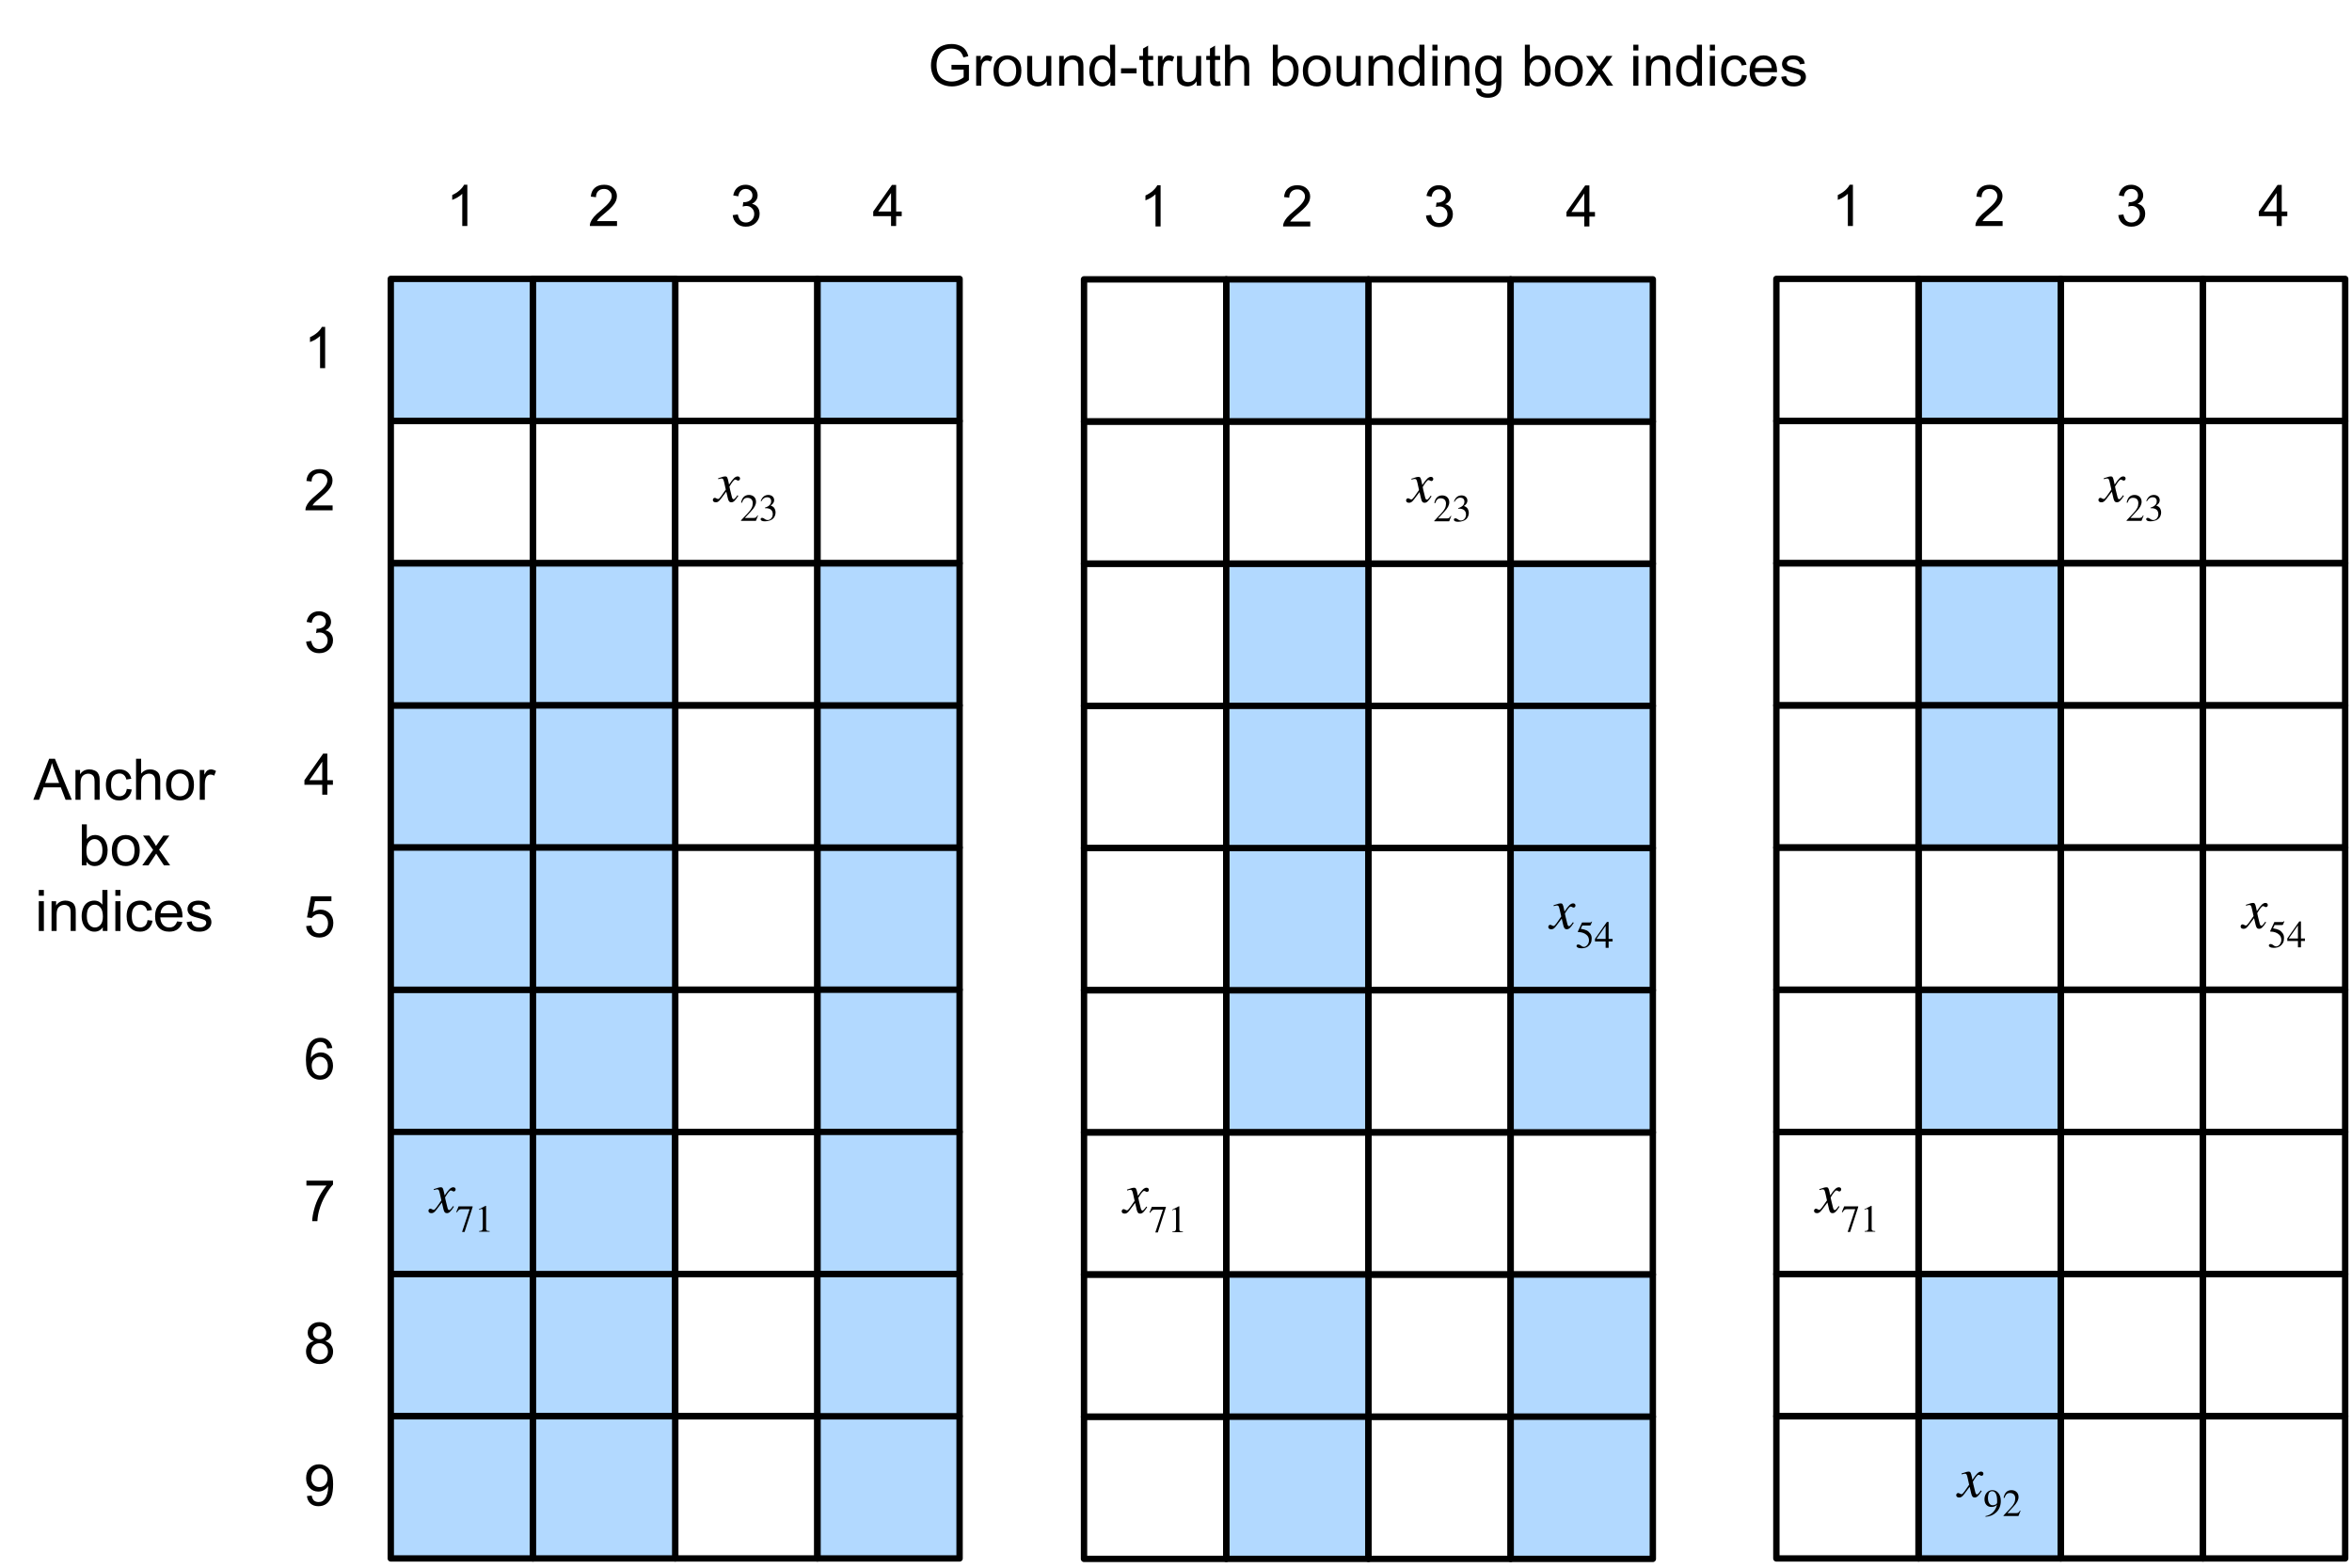 <svg xmlns="http://www.w3.org/2000/svg" xmlns:xlink="http://www.w3.org/1999/xlink" width="492" height="328" version="1.1" viewBox="0 0 369 246"><defs><g><symbol id="glyph0-0" overflow="visible"><path style="stroke:none" d="M 1.125 0 L 1.125 -5.625 L 5.625 -5.625 L 5.625 0 Z M 1.266 -0.141 L 5.484 -0.141 L 5.484 -5.484 L 1.266 -5.484 Z M 1.266 -0.141"/></symbol><symbol id="glyph0-1" overflow="visible"><path style="stroke:none" d="M 4.484 -4.859 L 3.688 -4.797 C 3.625 -5.109 3.523 -5.336 3.391 -5.484 C 3.18 -5.703 2.922 -5.812 2.609 -5.812 C 2.348 -5.812 2.125 -5.742 1.938 -5.609 C 1.688 -5.422 1.488 -5.156 1.344 -4.812 C 1.207 -4.469 1.133 -3.973 1.125 -3.328 C 1.312 -3.609 1.539 -3.816 1.812 -3.953 C 2.094 -4.098 2.383 -4.172 2.688 -4.172 C 3.219 -4.172 3.664 -3.977 4.031 -3.594 C 4.406 -3.207 4.594 -2.707 4.594 -2.094 C 4.594 -1.688 4.504 -1.305 4.328 -0.953 C 4.148 -0.609 3.91 -0.344 3.609 -0.156 C 3.305 0.02 2.961 0.109 2.578 0.109 C 1.922 0.109 1.383 -0.129 0.969 -0.609 C 0.551 -1.098 0.344 -1.898 0.344 -3.016 C 0.344 -4.254 0.57 -5.16 1.031 -5.734 C 1.426 -6.223 1.969 -6.469 2.656 -6.469 C 3.156 -6.469 3.566 -6.32 3.891 -6.031 C 4.211 -5.75 4.41 -5.359 4.484 -4.859 Z M 1.25 -2.094 C 1.25 -1.812 1.305 -1.547 1.422 -1.297 C 1.535 -1.055 1.695 -0.867 1.906 -0.734 C 2.113 -0.609 2.332 -0.547 2.562 -0.547 C 2.895 -0.547 3.18 -0.676 3.422 -0.938 C 3.66 -1.207 3.781 -1.578 3.781 -2.047 C 3.781 -2.492 3.66 -2.844 3.422 -3.094 C 3.191 -3.352 2.895 -3.484 2.531 -3.484 C 2.176 -3.484 1.875 -3.352 1.625 -3.094 C 1.375 -2.844 1.25 -2.508 1.25 -2.094 Z M 1.25 -2.094"/></symbol><symbol id="glyph0-2" overflow="visible"><path style="stroke:none" d="M 0.422 -5.594 L 0.422 -6.359 L 4.594 -6.359 L 4.594 -5.75 C 4.188 -5.312 3.781 -4.727 3.375 -4 C 2.969 -3.281 2.656 -2.535 2.438 -1.766 C 2.281 -1.234 2.18 -0.645 2.141 0 L 1.328 0 C 1.336 -0.508 1.438 -1.117 1.625 -1.828 C 1.812 -2.547 2.082 -3.238 2.438 -3.906 C 2.801 -4.57 3.18 -5.133 3.578 -5.594 Z M 0.422 -5.594"/></symbol><symbol id="glyph0-3" overflow="visible"><path style="stroke:none" d="M 1.594 -3.5 C 1.258 -3.613 1.016 -3.781 0.859 -4 C 0.703 -4.227 0.625 -4.5 0.625 -4.812 C 0.625 -5.281 0.789 -5.672 1.125 -5.984 C 1.469 -6.305 1.914 -6.469 2.469 -6.469 C 3.031 -6.469 3.484 -6.301 3.828 -5.969 C 4.172 -5.645 4.344 -5.25 4.344 -4.781 C 4.344 -4.488 4.266 -4.227 4.109 -4 C 3.953 -3.781 3.711 -3.613 3.391 -3.5 C 3.785 -3.363 4.086 -3.148 4.297 -2.859 C 4.504 -2.578 4.609 -2.238 4.609 -1.844 C 4.609 -1.289 4.41 -0.828 4.016 -0.453 C 3.629 -0.078 3.117 0.109 2.484 0.109 C 1.848 0.109 1.332 -0.078 0.938 -0.453 C 0.551 -0.828 0.359 -1.297 0.359 -1.859 C 0.359 -2.273 0.461 -2.625 0.672 -2.906 C 0.891 -3.195 1.195 -3.395 1.594 -3.5 Z M 1.438 -4.828 C 1.438 -4.523 1.531 -4.273 1.719 -4.078 C 1.914 -3.891 2.172 -3.797 2.484 -3.797 C 2.797 -3.797 3.047 -3.891 3.234 -4.078 C 3.43 -4.273 3.531 -4.516 3.531 -4.797 C 3.531 -5.078 3.43 -5.316 3.234 -5.516 C 3.035 -5.711 2.785 -5.812 2.484 -5.812 C 2.18 -5.812 1.93 -5.711 1.734 -5.516 C 1.535 -5.328 1.438 -5.098 1.438 -4.828 Z M 1.172 -1.859 C 1.172 -1.629 1.223 -1.41 1.328 -1.203 C 1.441 -0.992 1.602 -0.832 1.812 -0.719 C 2.02 -0.602 2.25 -0.547 2.5 -0.547 C 2.875 -0.547 3.18 -0.664 3.422 -0.906 C 3.672 -1.145 3.797 -1.453 3.797 -1.828 C 3.797 -2.211 3.672 -2.531 3.422 -2.781 C 3.172 -3.031 2.852 -3.156 2.469 -3.156 C 2.094 -3.156 1.781 -3.031 1.531 -2.781 C 1.289 -2.531 1.172 -2.223 1.172 -1.859 Z M 1.172 -1.859"/></symbol><symbol id="glyph0-4" overflow="visible"><path style="stroke:none" d="M 0.5 -1.484 L 1.25 -1.562 C 1.312 -1.207 1.43 -0.945 1.609 -0.781 C 1.797 -0.625 2.035 -0.547 2.328 -0.547 C 2.566 -0.547 2.773 -0.598 2.953 -0.703 C 3.141 -0.816 3.289 -0.969 3.406 -1.156 C 3.531 -1.344 3.629 -1.594 3.703 -1.906 C 3.785 -2.219 3.828 -2.539 3.828 -2.875 C 3.828 -2.906 3.82 -2.957 3.812 -3.031 C 3.656 -2.781 3.441 -2.578 3.172 -2.422 C 2.898 -2.266 2.602 -2.188 2.281 -2.188 C 1.75 -2.188 1.297 -2.379 0.922 -2.766 C 0.555 -3.148 0.375 -3.66 0.375 -4.297 C 0.375 -4.953 0.566 -5.477 0.953 -5.875 C 1.336 -6.27 1.82 -6.469 2.406 -6.469 C 2.82 -6.469 3.203 -6.352 3.547 -6.125 C 3.891 -5.906 4.148 -5.586 4.328 -5.172 C 4.516 -4.754 4.609 -4.148 4.609 -3.359 C 4.609 -2.535 4.52 -1.879 4.344 -1.391 C 4.164 -0.898 3.898 -0.523 3.547 -0.266 C 3.191 -0.016 2.773 0.109 2.297 0.109 C 1.797 0.109 1.383 -0.031 1.062 -0.312 C 0.75 -0.594 0.562 -0.984 0.5 -1.484 Z M 3.734 -4.328 C 3.734 -4.785 3.609 -5.145 3.359 -5.406 C 3.117 -5.676 2.832 -5.812 2.5 -5.812 C 2.145 -5.812 1.836 -5.664 1.578 -5.375 C 1.316 -5.094 1.188 -4.723 1.188 -4.266 C 1.188 -3.859 1.305 -3.523 1.547 -3.266 C 1.797 -3.016 2.102 -2.891 2.469 -2.891 C 2.844 -2.891 3.145 -3.016 3.375 -3.266 C 3.613 -3.523 3.734 -3.879 3.734 -4.328 Z M 3.734 -4.328"/></symbol><symbol id="glyph0-5" overflow="visible"><path style="stroke:none" d="M 2.906 0 L 2.906 -1.547 L 0.109 -1.547 L 0.109 -2.266 L 3.047 -6.438 L 3.703 -6.438 L 3.703 -2.266 L 4.578 -2.266 L 4.578 -1.547 L 3.703 -1.547 L 3.703 0 Z M 2.906 -2.266 L 2.906 -5.172 L 0.891 -2.266 Z M 2.906 -2.266"/></symbol><symbol id="glyph0-6" overflow="visible"><path style="stroke:none" d="M 0.375 -1.688 L 1.203 -1.766 C 1.266 -1.359 1.406 -1.051 1.625 -0.844 C 1.852 -0.645 2.125 -0.547 2.438 -0.547 C 2.82 -0.547 3.145 -0.688 3.406 -0.969 C 3.676 -1.258 3.812 -1.641 3.812 -2.109 C 3.812 -2.566 3.68 -2.926 3.422 -3.188 C 3.172 -3.445 2.844 -3.578 2.438 -3.578 C 2.176 -3.578 1.941 -3.516 1.734 -3.391 C 1.535 -3.273 1.375 -3.129 1.25 -2.953 L 0.516 -3.047 L 1.141 -6.359 L 4.344 -6.359 L 4.344 -5.594 L 1.766 -5.594 L 1.422 -3.875 C 1.805 -4.133 2.211 -4.266 2.641 -4.266 C 3.203 -4.266 3.676 -4.07 4.062 -3.688 C 4.445 -3.301 4.641 -2.801 4.641 -2.188 C 4.641 -1.602 4.473 -1.098 4.141 -0.672 C 3.723 -0.148 3.156 0.109 2.438 0.109 C 1.852 0.109 1.375 -0.051 1 -0.375 C 0.633 -0.707 0.426 -1.145 0.375 -1.688 Z M 0.375 -1.688"/></symbol><symbol id="glyph0-7" overflow="visible"><path style="stroke:none" d="M 3.359 0 L 2.562 0 L 2.562 -5.047 C 2.375 -4.859 2.125 -4.672 1.812 -4.484 C 1.5 -4.305 1.223 -4.176 0.984 -4.094 L 0.984 -4.859 C 1.422 -5.055 1.805 -5.301 2.141 -5.594 C 2.473 -5.895 2.707 -6.188 2.844 -6.469 L 3.359 -6.469 Z M 3.359 0"/></symbol><symbol id="glyph0-8" overflow="visible"><path style="stroke:none" d="M 0.375 -1.703 L 1.172 -1.812 C 1.266 -1.363 1.414 -1.039 1.625 -0.844 C 1.844 -0.645 2.113 -0.547 2.438 -0.547 C 2.801 -0.547 3.109 -0.672 3.359 -0.922 C 3.617 -1.18 3.75 -1.504 3.75 -1.891 C 3.75 -2.254 3.629 -2.551 3.391 -2.781 C 3.16 -3.02 2.863 -3.141 2.5 -3.141 C 2.344 -3.141 2.156 -3.109 1.938 -3.047 L 2.031 -3.75 C 2.082 -3.738 2.125 -3.734 2.156 -3.734 C 2.488 -3.734 2.789 -3.82 3.062 -4 C 3.332 -4.176 3.469 -4.445 3.469 -4.812 C 3.469 -5.102 3.367 -5.344 3.172 -5.531 C 2.973 -5.719 2.719 -5.812 2.406 -5.812 C 2.102 -5.812 1.848 -5.711 1.641 -5.516 C 1.441 -5.328 1.312 -5.039 1.25 -4.656 L 0.453 -4.797 C 0.555 -5.328 0.773 -5.738 1.109 -6.031 C 1.453 -6.32 1.879 -6.469 2.391 -6.469 C 2.742 -6.469 3.066 -6.391 3.359 -6.234 C 3.66 -6.086 3.891 -5.883 4.047 -5.625 C 4.203 -5.363 4.281 -5.086 4.281 -4.797 C 4.281 -4.516 4.203 -4.258 4.047 -4.031 C 3.898 -3.801 3.68 -3.617 3.391 -3.484 C 3.773 -3.398 4.07 -3.219 4.281 -2.938 C 4.488 -2.664 4.594 -2.32 4.594 -1.906 C 4.594 -1.344 4.383 -0.863 3.969 -0.469 C 3.562 -0.082 3.047 0.109 2.422 0.109 C 1.859 0.109 1.391 -0.055 1.016 -0.391 C 0.641 -0.723 0.426 -1.16 0.375 -1.703 Z M 0.375 -1.703"/></symbol><symbol id="glyph0-9" overflow="visible"><path style="stroke:none" d="M 4.531 -0.766 L 4.531 0 L 0.266 0 C 0.266 -0.188 0.297 -0.367 0.359 -0.547 C 0.473 -0.836 0.648 -1.125 0.891 -1.406 C 1.129 -1.688 1.473 -2.008 1.922 -2.375 C 2.617 -2.957 3.086 -3.414 3.328 -3.75 C 3.578 -4.082 3.703 -4.398 3.703 -4.703 C 3.703 -5.016 3.586 -5.273 3.359 -5.484 C 3.141 -5.703 2.852 -5.812 2.5 -5.812 C 2.113 -5.812 1.805 -5.695 1.578 -5.469 C 1.348 -5.238 1.234 -4.922 1.234 -4.516 L 0.422 -4.609 C 0.473 -5.211 0.68 -5.672 1.047 -5.984 C 1.41 -6.305 1.898 -6.469 2.516 -6.469 C 3.129 -6.469 3.613 -6.297 3.969 -5.953 C 4.332 -5.609 4.516 -5.188 4.516 -4.688 C 4.516 -4.426 4.461 -4.172 4.359 -3.922 C 4.254 -3.672 4.078 -3.406 3.828 -3.125 C 3.586 -2.852 3.188 -2.477 2.625 -2 C 2.145 -1.602 1.836 -1.332 1.703 -1.188 C 1.566 -1.039 1.457 -0.898 1.375 -0.766 Z M 4.531 -0.766"/></symbol><symbol id="glyph0-10" overflow="visible"><path style="stroke:none" d="M -0.016 0 L 2.469 -6.438 L 3.375 -6.438 L 6.016 0 L 5.047 0 L 4.297 -1.953 L 1.594 -1.953 L 0.891 0 Z M 1.844 -2.641 L 4.031 -2.641 L 3.359 -4.438 C 3.148 -4.977 3 -5.422 2.906 -5.766 C 2.82 -5.348 2.703 -4.938 2.547 -4.531 Z M 1.844 -2.641"/></symbol><symbol id="glyph0-11" overflow="visible"><path style="stroke:none" d="M 0.594 0 L 0.594 -4.672 L 1.312 -4.672 L 1.312 -4 C 1.645 -4.508 2.141 -4.766 2.797 -4.766 C 3.078 -4.766 3.332 -4.711 3.562 -4.609 C 3.801 -4.516 3.977 -4.383 4.094 -4.219 C 4.207 -4.062 4.289 -3.867 4.344 -3.641 C 4.375 -3.492 4.391 -3.238 4.391 -2.875 L 4.391 0 L 3.594 0 L 3.594 -2.844 C 3.594 -3.164 3.562 -3.406 3.5 -3.562 C 3.438 -3.719 3.328 -3.844 3.172 -3.938 C 3.016 -4.039 2.832 -4.094 2.625 -4.094 C 2.289 -4.094 2 -3.984 1.75 -3.766 C 1.508 -3.555 1.391 -3.148 1.391 -2.547 L 1.391 0 Z M 0.594 0"/></symbol><symbol id="glyph0-12" overflow="visible"><path style="stroke:none" d="M 3.641 -1.703 L 4.422 -1.609 C 4.336 -1.066 4.117 -0.645 3.766 -0.344 C 3.41 -0.039 2.977 0.109 2.469 0.109 C 1.832 0.109 1.32 -0.098 0.938 -0.516 C 0.551 -0.93 0.359 -1.531 0.359 -2.312 C 0.359 -2.82 0.441 -3.266 0.609 -3.641 C 0.773 -4.016 1.023 -4.297 1.359 -4.484 C 1.703 -4.672 2.078 -4.766 2.484 -4.766 C 2.984 -4.766 3.395 -4.633 3.719 -4.375 C 4.039 -4.125 4.25 -3.766 4.344 -3.297 L 3.578 -3.172 C 3.504 -3.484 3.375 -3.719 3.188 -3.875 C 3 -4.039 2.773 -4.125 2.516 -4.125 C 2.109 -4.125 1.781 -3.977 1.531 -3.688 C 1.289 -3.406 1.172 -2.957 1.172 -2.344 C 1.172 -1.707 1.289 -1.25 1.531 -0.969 C 1.77 -0.688 2.082 -0.547 2.469 -0.547 C 2.781 -0.547 3.039 -0.641 3.25 -0.828 C 3.457 -1.016 3.586 -1.305 3.641 -1.703 Z M 3.641 -1.703"/></symbol><symbol id="glyph0-13" overflow="visible"><path style="stroke:none" d="M 0.594 0 L 0.594 -6.438 L 1.391 -6.438 L 1.391 -4.125 C 1.754 -4.551 2.219 -4.766 2.781 -4.766 C 3.125 -4.766 3.422 -4.695 3.672 -4.562 C 3.93 -4.426 4.113 -4.238 4.219 -4 C 4.332 -3.758 4.391 -3.41 4.391 -2.953 L 4.391 0 L 3.609 0 L 3.609 -2.953 C 3.609 -3.348 3.52 -3.633 3.344 -3.812 C 3.176 -4 2.938 -4.094 2.625 -4.094 C 2.383 -4.094 2.16 -4.031 1.953 -3.906 C 1.742 -3.789 1.598 -3.629 1.516 -3.422 C 1.43 -3.211 1.391 -2.922 1.391 -2.547 L 1.391 0 Z M 0.594 0"/></symbol><symbol id="glyph0-14" overflow="visible"><path style="stroke:none" d="M 0.297 -2.328 C 0.297 -3.191 0.535 -3.832 1.016 -4.25 C 1.422 -4.594 1.91 -4.766 2.484 -4.766 C 3.129 -4.766 3.656 -4.555 4.062 -4.141 C 4.469 -3.723 4.672 -3.145 4.672 -2.406 C 4.672 -1.801 4.578 -1.328 4.391 -0.984 C 4.211 -0.641 3.953 -0.367 3.609 -0.172 C 3.266 0.016 2.891 0.109 2.484 0.109 C 1.828 0.109 1.297 -0.098 0.891 -0.516 C 0.492 -0.941 0.297 -1.547 0.297 -2.328 Z M 1.109 -2.328 C 1.109 -1.734 1.238 -1.285 1.5 -0.984 C 1.758 -0.691 2.086 -0.547 2.484 -0.547 C 2.879 -0.547 3.207 -0.691 3.469 -0.984 C 3.727 -1.285 3.859 -1.742 3.859 -2.359 C 3.859 -2.93 3.727 -3.367 3.469 -3.672 C 3.207 -3.973 2.879 -4.125 2.484 -4.125 C 2.086 -4.125 1.758 -3.973 1.5 -3.672 C 1.238 -3.379 1.109 -2.93 1.109 -2.328 Z M 1.109 -2.328"/></symbol><symbol id="glyph0-15" overflow="visible"><path style="stroke:none" d="M 0.578 0 L 0.578 -4.672 L 1.297 -4.672 L 1.297 -3.953 C 1.473 -4.285 1.641 -4.504 1.797 -4.609 C 1.953 -4.711 2.125 -4.766 2.312 -4.766 C 2.57 -4.766 2.844 -4.68 3.125 -4.516 L 2.844 -3.781 C 2.656 -3.895 2.461 -3.953 2.266 -3.953 C 2.098 -3.953 1.941 -3.898 1.797 -3.797 C 1.66 -3.691 1.562 -3.547 1.5 -3.359 C 1.414 -3.078 1.375 -2.77 1.375 -2.438 L 1.375 0 Z M 0.578 0"/></symbol><symbol id="glyph0-16" overflow="visible"><path style="stroke:none" d="M 1.328 0 L 0.594 0 L 0.594 -6.438 L 1.375 -6.438 L 1.375 -4.141 C 1.707 -4.555 2.133 -4.766 2.656 -4.766 C 2.945 -4.766 3.219 -4.707 3.469 -4.594 C 3.727 -4.477 3.941 -4.316 4.109 -4.109 C 4.273 -3.898 4.406 -3.645 4.5 -3.344 C 4.594 -3.051 4.641 -2.738 4.641 -2.406 C 4.641 -1.602 4.441 -0.984 4.047 -0.547 C 3.648 -0.109 3.176 0.109 2.625 0.109 C 2.07 0.109 1.641 -0.117 1.328 -0.578 Z M 1.312 -2.375 C 1.312 -1.812 1.391 -1.406 1.547 -1.156 C 1.797 -0.75 2.129 -0.547 2.547 -0.547 C 2.898 -0.547 3.203 -0.695 3.453 -1 C 3.703 -1.301 3.828 -1.75 3.828 -2.344 C 3.828 -2.945 3.707 -3.395 3.469 -3.688 C 3.227 -3.977 2.938 -4.125 2.594 -4.125 C 2.238 -4.125 1.938 -3.973 1.688 -3.672 C 1.438 -3.367 1.312 -2.938 1.312 -2.375 Z M 1.312 -2.375"/></symbol><symbol id="glyph0-17" overflow="visible"><path style="stroke:none" d="M 0.062 0 L 1.766 -2.422 L 0.188 -4.672 L 1.188 -4.672 L 1.906 -3.578 C 2.031 -3.367 2.133 -3.191 2.219 -3.047 C 2.352 -3.242 2.473 -3.414 2.578 -3.562 L 3.359 -4.672 L 4.312 -4.672 L 2.703 -2.469 L 4.438 0 L 3.469 0 L 2.5 -1.453 L 2.25 -1.844 L 1.031 0 Z M 0.062 0"/></symbol><symbol id="glyph0-18" overflow="visible"><path style="stroke:none" d="M 0.594 -5.531 L 0.594 -6.438 L 1.391 -6.438 L 1.391 -5.531 Z M 0.594 0 L 0.594 -4.672 L 1.391 -4.672 L 1.391 0 Z M 0.594 0"/></symbol><symbol id="glyph0-19" overflow="visible"><path style="stroke:none" d="M 3.625 0 L 3.625 -0.594 C 3.32 -0.125 2.883 0.109 2.312 0.109 C 1.945 0.109 1.609 0.004 1.297 -0.203 C 0.984 -0.41 0.738 -0.695 0.562 -1.062 C 0.395 -1.426 0.312 -1.848 0.312 -2.328 C 0.312 -2.797 0.391 -3.219 0.547 -3.594 C 0.703 -3.977 0.93 -4.27 1.234 -4.469 C 1.547 -4.664 1.895 -4.766 2.281 -4.766 C 2.562 -4.766 2.812 -4.707 3.031 -4.594 C 3.25 -4.477 3.426 -4.32 3.562 -4.125 L 3.562 -6.438 L 4.359 -6.438 L 4.359 0 Z M 1.125 -2.328 C 1.125 -1.734 1.25 -1.285 1.5 -0.984 C 1.75 -0.691 2.047 -0.547 2.391 -0.547 C 2.734 -0.547 3.023 -0.688 3.266 -0.969 C 3.516 -1.25 3.641 -1.68 3.641 -2.266 C 3.641 -2.898 3.516 -3.367 3.266 -3.672 C 3.016 -3.973 2.711 -4.125 2.359 -4.125 C 2.004 -4.125 1.707 -3.977 1.469 -3.688 C 1.238 -3.395 1.125 -2.941 1.125 -2.328 Z M 1.125 -2.328"/></symbol><symbol id="glyph0-20" overflow="visible"><path style="stroke:none" d="M 3.781 -1.5 L 4.609 -1.406 C 4.473 -0.926 4.227 -0.551 3.875 -0.281 C 3.531 -0.02 3.086 0.109 2.547 0.109 C 1.867 0.109 1.328 -0.098 0.922 -0.516 C 0.523 -0.941 0.328 -1.535 0.328 -2.297 C 0.328 -3.078 0.531 -3.68 0.938 -4.109 C 1.344 -4.547 1.867 -4.766 2.516 -4.766 C 3.141 -4.766 3.645 -4.551 4.031 -4.125 C 4.426 -3.707 4.625 -3.113 4.625 -2.344 C 4.625 -2.289 4.625 -2.219 4.625 -2.125 L 1.141 -2.125 C 1.172 -1.613 1.316 -1.223 1.578 -0.953 C 1.836 -0.68 2.164 -0.547 2.562 -0.547 C 2.852 -0.547 3.098 -0.617 3.297 -0.766 C 3.504 -0.922 3.664 -1.164 3.781 -1.5 Z M 1.188 -2.781 L 3.797 -2.781 C 3.766 -3.176 3.664 -3.473 3.5 -3.672 C 3.25 -3.973 2.922 -4.125 2.516 -4.125 C 2.148 -4.125 1.844 -4 1.594 -3.75 C 1.352 -3.508 1.219 -3.188 1.188 -2.781 Z M 1.188 -2.781"/></symbol><symbol id="glyph0-21" overflow="visible"><path style="stroke:none" d="M 0.281 -1.391 L 1.062 -1.516 C 1.102 -1.203 1.223 -0.961 1.422 -0.797 C 1.629 -0.629 1.91 -0.547 2.266 -0.547 C 2.629 -0.547 2.898 -0.617 3.078 -0.766 C 3.254 -0.91 3.344 -1.082 3.344 -1.281 C 3.344 -1.469 3.266 -1.609 3.109 -1.703 C 2.992 -1.773 2.723 -1.867 2.297 -1.984 C 1.711 -2.129 1.305 -2.254 1.078 -2.359 C 0.859 -2.461 0.691 -2.609 0.578 -2.797 C 0.461 -2.984 0.406 -3.191 0.406 -3.422 C 0.406 -3.629 0.453 -3.82 0.547 -4 C 0.641 -4.176 0.77 -4.328 0.938 -4.453 C 1.062 -4.535 1.227 -4.609 1.438 -4.672 C 1.656 -4.734 1.883 -4.766 2.125 -4.766 C 2.488 -4.766 2.805 -4.711 3.078 -4.609 C 3.359 -4.504 3.566 -4.363 3.703 -4.188 C 3.836 -4.008 3.93 -3.77 3.984 -3.469 L 3.203 -3.359 C 3.172 -3.598 3.066 -3.785 2.891 -3.922 C 2.723 -4.055 2.488 -4.125 2.188 -4.125 C 1.82 -4.125 1.562 -4.062 1.406 -3.938 C 1.25 -3.82 1.172 -3.68 1.172 -3.516 C 1.172 -3.41 1.203 -3.32 1.266 -3.25 C 1.328 -3.156 1.43 -3.082 1.578 -3.031 C 1.648 -3 1.879 -2.93 2.266 -2.828 C 2.828 -2.68 3.219 -2.562 3.438 -2.469 C 3.664 -2.375 3.844 -2.234 3.969 -2.047 C 4.094 -1.867 4.156 -1.645 4.156 -1.375 C 4.156 -1.102 4.078 -0.852 3.922 -0.625 C 3.766 -0.395 3.539 -0.211 3.25 -0.078 C 2.969 0.047 2.641 0.109 2.266 0.109 C 1.66 0.109 1.195 -0.016 0.875 -0.266 C 0.562 -0.523 0.363 -0.898 0.281 -1.391 Z M 0.281 -1.391"/></symbol><symbol id="glyph0-22" overflow="visible"><path style="stroke:none" d="M 3.703 -2.531 L 3.703 -3.281 L 6.438 -3.281 L 6.438 -0.891 C 6.02 -0.555 5.586 -0.305 5.141 -0.141 C 4.691 0.023 4.234 0.109 3.766 0.109 C 3.141 0.109 2.566 -0.023 2.047 -0.297 C 1.523 -0.566 1.133 -0.957 0.875 -1.469 C 0.613 -1.977 0.484 -2.551 0.484 -3.188 C 0.484 -3.812 0.613 -4.395 0.875 -4.938 C 1.133 -5.488 1.508 -5.895 2 -6.156 C 2.5 -6.414 3.066 -6.547 3.703 -6.547 C 4.172 -6.547 4.594 -6.469 4.969 -6.312 C 5.344 -6.164 5.633 -5.957 5.844 -5.688 C 6.062 -5.426 6.227 -5.078 6.344 -4.641 L 5.578 -4.438 C 5.473 -4.758 5.348 -5.016 5.203 -5.203 C 5.066 -5.391 4.863 -5.539 4.594 -5.656 C 4.332 -5.77 4.035 -5.828 3.703 -5.828 C 3.316 -5.828 2.977 -5.766 2.688 -5.641 C 2.406 -5.523 2.176 -5.367 2 -5.172 C 1.832 -4.984 1.703 -4.773 1.609 -4.547 C 1.441 -4.141 1.359 -3.707 1.359 -3.25 C 1.359 -2.664 1.457 -2.18 1.656 -1.797 C 1.852 -1.41 2.141 -1.125 2.516 -0.938 C 2.891 -0.75 3.289 -0.656 3.719 -0.656 C 4.094 -0.656 4.453 -0.723 4.797 -0.859 C 5.148 -1.004 5.422 -1.16 5.609 -1.328 L 5.609 -2.531 Z M 3.703 -2.531"/></symbol><symbol id="glyph0-23" overflow="visible"><path style="stroke:none" d="M 3.656 0 L 3.656 -0.688 C 3.289 -0.156 2.797 0.109 2.172 0.109 C 1.898 0.109 1.645 0.055 1.406 -0.047 C 1.164 -0.16 0.984 -0.297 0.859 -0.453 C 0.742 -0.609 0.664 -0.801 0.625 -1.031 C 0.594 -1.188 0.578 -1.438 0.578 -1.781 L 0.578 -4.672 L 1.359 -4.672 L 1.359 -2.078 C 1.359 -1.66 1.379 -1.383 1.422 -1.25 C 1.461 -1.039 1.562 -0.875 1.719 -0.75 C 1.883 -0.633 2.086 -0.578 2.328 -0.578 C 2.566 -0.578 2.789 -0.633 3 -0.75 C 3.207 -0.875 3.352 -1.039 3.438 -1.25 C 3.52 -1.457 3.562 -1.766 3.562 -2.172 L 3.562 -4.672 L 4.359 -4.672 L 4.359 0 Z M 3.656 0"/></symbol><symbol id="glyph0-24" overflow="visible"><path style="stroke:none" d="M 0.281 -1.938 L 0.281 -2.734 L 2.719 -2.734 L 2.719 -1.938 Z M 0.281 -1.938"/></symbol><symbol id="glyph0-25" overflow="visible"><path style="stroke:none" d="M 2.328 -0.703 L 2.438 -0.016 C 2.207 0.035 2.008 0.062 1.844 0.062 C 1.551 0.062 1.328 0.016 1.172 -0.078 C 1.016 -0.172 0.898 -0.289 0.828 -0.438 C 0.766 -0.582 0.734 -0.891 0.734 -1.359 L 0.734 -4.047 L 0.156 -4.047 L 0.156 -4.672 L 0.734 -4.672 L 0.734 -5.828 L 1.531 -6.297 L 1.531 -4.672 L 2.328 -4.672 L 2.328 -4.047 L 1.531 -4.047 L 1.531 -1.328 C 1.531 -1.098 1.539 -0.953 1.562 -0.891 C 1.594 -0.828 1.641 -0.773 1.703 -0.734 C 1.766 -0.691 1.852 -0.672 1.969 -0.672 C 2.062 -0.672 2.18 -0.68 2.328 -0.703 Z M 2.328 -0.703"/></symbol><symbol id="glyph0-26" overflow="visible"><path style="stroke:none"/></symbol><symbol id="glyph0-27" overflow="visible"><path style="stroke:none" d="M 0.453 0.391 L 1.219 0.5 C 1.25 0.738 1.336 0.91 1.484 1.016 C 1.68 1.16 1.953 1.234 2.297 1.234 C 2.66 1.234 2.941 1.16 3.141 1.016 C 3.336 0.867 3.473 0.664 3.547 0.406 C 3.586 0.238 3.602 -0.098 3.594 -0.609 C 3.25 -0.203 2.82 0 2.312 0 C 1.664 0 1.164 -0.227 0.812 -0.688 C 0.469 -1.156 0.297 -1.711 0.297 -2.359 C 0.297 -2.805 0.375 -3.219 0.531 -3.594 C 0.695 -3.969 0.93 -4.254 1.234 -4.453 C 1.535 -4.66 1.895 -4.766 2.312 -4.766 C 2.863 -4.766 3.316 -4.547 3.672 -4.109 L 3.672 -4.672 L 4.406 -4.672 L 4.406 -0.641 C 4.406 0.086 4.328 0.602 4.172 0.906 C 4.023 1.207 3.789 1.445 3.469 1.625 C 3.156 1.801 2.766 1.891 2.297 1.891 C 1.734 1.891 1.281 1.766 0.938 1.516 C 0.602 1.266 0.441 0.891 0.453 0.391 Z M 1.109 -2.422 C 1.109 -1.805 1.227 -1.359 1.469 -1.078 C 1.707 -0.797 2.008 -0.656 2.375 -0.656 C 2.738 -0.656 3.047 -0.797 3.297 -1.078 C 3.547 -1.359 3.672 -1.797 3.672 -2.391 C 3.672 -2.961 3.539 -3.395 3.281 -3.688 C 3.031 -3.977 2.727 -4.125 2.375 -4.125 C 2.02 -4.125 1.719 -3.977 1.469 -3.688 C 1.227 -3.406 1.109 -2.984 1.109 -2.422 Z M 1.109 -2.422"/></symbol><symbol id="glyph1-0" overflow="visible"><path style="stroke:none"/></symbol><symbol id="glyph1-1" overflow="visible"><path style="stroke:none" d="M 2.188 -3.188 C 2.062 -3.812 1.953 -3.969 1.734 -3.969 C 1.516 -3.969 1.219 -3.906 0.672 -3.703 L 0.578 -3.672 L 0.609 -3.531 L 0.766 -3.578 C 0.938 -3.625 1.047 -3.641 1.109 -3.641 C 1.344 -3.641 1.406 -3.562 1.531 -3.031 L 1.781 -1.906 L 1.047 -0.859 C 0.859 -0.594 0.688 -0.422 0.578 -0.422 C 0.531 -0.422 0.438 -0.453 0.344 -0.5 C 0.234 -0.562 0.141 -0.609 0.062 -0.609 C -0.109 -0.609 -0.25 -0.453 -0.25 -0.281 C -0.25 -0.047 -0.078 0.094 0.203 0.094 C 0.484 0.094 0.672 0.016 1.062 -0.516 L 1.859 -1.578 L 2.109 -0.516 C 2.219 -0.062 2.359 0.094 2.641 0.094 C 2.984 0.094 3.219 -0.109 3.75 -0.922 L 3.609 -1.016 C 3.531 -0.922 3.5 -0.859 3.422 -0.75 C 3.219 -0.484 3.109 -0.391 3 -0.391 C 2.875 -0.391 2.797 -0.516 2.734 -0.766 L 2.438 -1.969 C 2.391 -2.188 2.359 -2.312 2.359 -2.375 C 2.766 -3.062 3.094 -3.469 3.25 -3.469 C 3.469 -3.469 3.547 -3.312 3.719 -3.312 C 3.891 -3.312 4.016 -3.453 4.016 -3.641 C 4.016 -3.828 3.875 -3.969 3.656 -3.969 C 3.266 -3.969 2.922 -3.641 2.297 -2.688 Z M 2.188 -3.188"/></symbol><symbol id="glyph2-0" overflow="visible"><path style="stroke:none"/></symbol><symbol id="glyph2-1" overflow="visible"><path style="stroke:none" d="M 2.844 -0.828 L 2.766 -0.859 C 2.562 -0.516 2.438 -0.453 2.188 -0.453 L 0.781 -0.453 L 1.766 -1.516 C 2.297 -2.078 2.531 -2.531 2.531 -3 C 2.531 -3.594 2.109 -4.062 1.422 -4.062 C 0.688 -4.062 0.312 -3.562 0.188 -2.859 L 0.312 -2.828 C 0.547 -3.422 0.75 -3.609 1.188 -3.609 C 1.703 -3.609 2.016 -3.312 2.016 -2.766 C 2.016 -2.25 1.812 -1.797 1.234 -1.203 L 0.172 -0.078 L 0.172 0 L 2.516 0 Z M 2.844 -0.828"/></symbol><symbol id="glyph2-2" overflow="visible"><path style="stroke:none" d="M 0.359 -3.062 C 0.609 -3.5 0.891 -3.703 1.266 -3.703 C 1.656 -3.703 1.906 -3.484 1.906 -3.078 C 1.906 -2.719 1.719 -2.453 1.422 -2.281 C 1.297 -2.203 1.141 -2.141 0.922 -2.062 L 0.922 -1.984 C 1.266 -1.984 1.391 -1.969 1.531 -1.922 C 1.938 -1.797 2.156 -1.5 2.156 -1.047 C 2.156 -0.547 1.812 -0.125 1.375 -0.125 C 1.203 -0.125 1.078 -0.156 0.859 -0.312 C 0.688 -0.438 0.594 -0.469 0.484 -0.469 C 0.359 -0.469 0.25 -0.391 0.25 -0.266 C 0.25 -0.047 0.484 0.078 0.922 0.078 C 1.453 0.078 2.016 -0.094 2.312 -0.469 C 2.484 -0.703 2.594 -1 2.594 -1.312 C 2.594 -1.625 2.484 -1.906 2.328 -2.094 C 2.203 -2.219 2.094 -2.297 1.828 -2.406 C 2.219 -2.641 2.375 -2.953 2.375 -3.234 C 2.375 -3.719 2 -4.062 1.453 -4.062 C 0.828 -4.062 0.438 -3.656 0.266 -3.078 Z M 0.359 -3.062"/></symbol><symbol id="glyph2-3" overflow="visible"><path style="stroke:none" d="M 2.688 -3.875 L 2.688 -3.969 L 0.484 -3.969 L 0.125 -3.094 L 0.234 -3.031 C 0.484 -3.438 0.578 -3.531 0.938 -3.531 L 2.219 -3.531 L 1.031 0.047 L 1.422 0.047 Z M 2.688 -3.875"/></symbol><symbol id="glyph2-4" overflow="visible"><path style="stroke:none" d="M 2.359 0 L 2.359 -0.094 C 1.906 -0.094 1.797 -0.203 1.797 -0.453 L 1.797 -4.031 L 1.734 -4.062 L 0.672 -3.516 L 0.672 -3.422 L 0.828 -3.484 C 0.938 -3.531 1.031 -3.562 1.094 -3.562 C 1.219 -3.562 1.281 -3.469 1.281 -3.266 L 1.281 -0.562 C 1.281 -0.234 1.156 -0.109 0.703 -0.094 L 0.703 0 Z M 2.359 0"/></symbol><symbol id="glyph2-5" overflow="visible"><path style="stroke:none" d="M 2.625 -4.094 L 2.578 -4.125 C 2.484 -4 2.422 -3.969 2.281 -3.969 L 1.047 -3.969 L 0.391 -2.547 C 0.391 -2.547 0.391 -2.531 0.391 -2.516 C 0.391 -2.484 0.406 -2.469 0.453 -2.469 C 1.031 -2.469 1.453 -2.281 1.734 -2.047 C 2 -1.844 2.141 -1.531 2.141 -1.156 C 2.141 -0.641 1.75 -0.141 1.328 -0.141 C 1.203 -0.141 1.062 -0.188 0.906 -0.328 C 0.703 -0.484 0.594 -0.516 0.453 -0.516 C 0.281 -0.516 0.188 -0.438 0.188 -0.281 C 0.188 -0.062 0.5 0.078 0.953 0.078 C 1.359 0.078 1.688 0 1.969 -0.203 C 2.375 -0.516 2.562 -0.875 2.562 -1.453 C 2.562 -1.781 2.5 -2 2.344 -2.219 C 2 -2.688 1.703 -2.828 0.844 -2.984 L 1.094 -3.5 L 2.25 -3.5 C 2.344 -3.5 2.391 -3.531 2.406 -3.578 Z M 2.625 -4.094"/></symbol><symbol id="glyph2-6" overflow="visible"><path style="stroke:none" d="M 2.844 -1 L 2.844 -1.391 L 2.219 -1.391 L 2.219 -4.062 L 1.953 -4.062 L 0.078 -1.391 L 0.078 -1 L 1.75 -1 L 1.75 0 L 2.219 0 L 2.219 -1 Z M 1.75 -1.391 L 0.312 -1.391 L 1.75 -3.438 Z M 1.75 -1.391"/></symbol><symbol id="glyph2-7" overflow="visible"><path style="stroke:none" d="M 0.359 0.125 C 1.141 0.031 1.531 -0.125 2.031 -0.578 C 2.516 -1.016 2.75 -1.672 2.75 -2.359 C 2.75 -2.875 2.609 -3.297 2.375 -3.594 C 2.141 -3.891 1.812 -4.062 1.422 -4.062 C 0.719 -4.062 0.188 -3.453 0.188 -2.641 C 0.188 -1.906 0.609 -1.422 1.266 -1.422 C 1.609 -1.422 1.906 -1.516 2.156 -1.766 C 1.922 -0.781 1.25 -0.156 0.344 0.016 Z M 2.172 -2.125 C 2.172 -1.812 1.734 -1.688 1.469 -1.688 C 1.016 -1.688 0.734 -2.125 0.734 -2.844 C 0.734 -3.172 0.828 -3.516 0.938 -3.688 C 1.047 -3.812 1.203 -3.891 1.375 -3.891 C 1.906 -3.891 2.172 -3.375 2.172 -2.359 Z M 2.172 -2.125"/></symbol></g></defs><g id="surface1"><g style="fill:#000;fill-opacity:1"><use x="47.652" y="169.317" xlink:href="#glyph0-1"/></g><g style="fill:#000;fill-opacity:1"><use x="47.652" y="191.626" xlink:href="#glyph0-2"/></g><g style="fill:#000;fill-opacity:1"><use x="47.652" y="213.935" xlink:href="#glyph0-3"/></g><g style="fill:#000;fill-opacity:1"><use x="47.652" y="236.245" xlink:href="#glyph0-4"/></g><g style="fill:#000;fill-opacity:1"><use x="47.652" y="124.698" xlink:href="#glyph0-5"/></g><g style="fill:#000;fill-opacity:1"><use x="47.652" y="147.007" xlink:href="#glyph0-6"/></g><g style="fill:#000;fill-opacity:1"><use x="47.652" y="57.77" xlink:href="#glyph0-7"/></g><g style="fill:#000;fill-opacity:1"><use x="47.652" y="102.389" xlink:href="#glyph0-8"/></g><g style="fill:#000;fill-opacity:1"><use x="47.652" y="80.079" xlink:href="#glyph0-9"/></g><path style="fill-rule:nonzero;fill:#b2d9ff;fill-opacity:1;stroke-width:1;stroke-linecap:round;stroke-linejoin:round;stroke:#000;stroke-opacity:1;stroke-miterlimit:10" d="M 119.238 95 L 141.547 95 L 141.547 117.309 L 119.238 117.309 Z M 119.238 95" transform="matrix(1,0,0,1,9,38)"/><path style="fill:none;stroke-width:1;stroke-linecap:round;stroke-linejoin:round;stroke:#000;stroke-opacity:1;stroke-miterlimit:10" d="M 96.93 50.383 L 119.238 50.383 L 119.238 72.691 L 96.93 72.691 Z M 96.93 50.383" transform="matrix(1,0,0,1,9,38)"/><path style="fill-rule:nonzero;fill:#b2d9ff;fill-opacity:1;stroke-width:1;stroke-linecap:round;stroke-linejoin:round;stroke:#000;stroke-opacity:1;stroke-miterlimit:10" d="M 119.238 184.238 L 141.547 184.238 L 141.547 206.547 L 119.238 206.547 Z M 119.238 184.238" transform="matrix(1,0,0,1,9,38)"/><g style="fill:#000;fill-opacity:1"><use x="136.889" y="35.461" xlink:href="#glyph0-5"/></g><path style="fill-rule:nonzero;fill:#b2d9ff;fill-opacity:1;stroke-width:1;stroke-linecap:round;stroke-linejoin:round;stroke:#000;stroke-opacity:1;stroke-miterlimit:10" d="M 119.238 117.309 L 141.547 117.309 L 141.547 139.617 L 119.238 139.617 Z M 119.238 117.309" transform="matrix(1,0,0,1,9,38)"/><path style="fill:none;stroke-width:1;stroke-linecap:round;stroke-linejoin:round;stroke:#000;stroke-opacity:1;stroke-miterlimit:10" d="M 96.93 28.07 L 119.238 28.07 L 119.238 50.383 L 96.93 50.383 Z M 96.93 28.07" transform="matrix(1,0,0,1,9,38)"/><g style="fill:#000;fill-opacity:1"><use x="112.085" y="78.727" xlink:href="#glyph1-1"/></g><g style="fill:#000;fill-opacity:1"><use x="116.081" y="81.727" xlink:href="#glyph2-1"/><use x="119.081" y="81.727" xlink:href="#glyph2-2"/></g><path style="fill-rule:nonzero;fill:#b2d9ff;fill-opacity:1;stroke-width:1;stroke-linecap:round;stroke-linejoin:round;stroke:#000;stroke-opacity:1;stroke-miterlimit:10" d="M 74.617 50.383 L 96.93 50.383 L 96.93 72.691 L 74.617 72.691 Z M 74.617 50.383" transform="matrix(1,0,0,1,9,38)"/><path style="fill-rule:nonzero;fill:#b2d9ff;fill-opacity:1;stroke-width:1;stroke-linecap:round;stroke-linejoin:round;stroke:#000;stroke-opacity:1;stroke-miterlimit:10" d="M 74.617 117.309 L 52.309 117.309 L 52.309 139.617 L 74.617 139.617 Z M 74.617 117.309" transform="matrix(1,0,0,1,9,38)"/><path style="fill-rule:nonzero;fill:#b2d9ff;fill-opacity:1;stroke-width:1;stroke-linecap:round;stroke-linejoin:round;stroke:#000;stroke-opacity:1;stroke-miterlimit:10" d="M 74.617 139.617 L 52.309 139.617 L 52.309 161.93 L 74.617 161.93 Z M 74.617 139.617" transform="matrix(1,0,0,1,9,38)"/><g style="fill:#000;fill-opacity:1"><use x="67.466" y="190.273" xlink:href="#glyph1-1"/></g><g style="fill:#000;fill-opacity:1"><use x="71.462" y="193.273" xlink:href="#glyph2-3"/><use x="74.462" y="193.273" xlink:href="#glyph2-4"/></g><path style="fill:none;stroke-width:1;stroke-linecap:round;stroke-linejoin:round;stroke:#000;stroke-opacity:1;stroke-miterlimit:10" d="M 96.93 184.238 L 119.238 184.238 L 119.238 206.547 L 96.93 206.547 Z M 96.93 184.238" transform="matrix(1,0,0,1,9,38)"/><path style="fill-rule:nonzero;fill:#b2d9ff;fill-opacity:1;stroke-width:1;stroke-linecap:round;stroke-linejoin:round;stroke:#000;stroke-opacity:1;stroke-miterlimit:10" d="M 119.238 72.691 L 141.547 72.691 L 141.547 95 L 119.238 95 Z M 119.238 72.691" transform="matrix(1,0,0,1,9,38)"/><path style="fill:none;stroke-width:1;stroke-linecap:round;stroke-linejoin:round;stroke:#000;stroke-opacity:1;stroke-miterlimit:10" d="M 96.93 95 L 119.238 95 L 119.238 117.309 L 96.93 117.309 Z M 96.93 95" transform="matrix(1,0,0,1,9,38)"/><path style="fill:none;stroke-width:1;stroke-linecap:round;stroke-linejoin:round;stroke:#000;stroke-opacity:1;stroke-miterlimit:10" d="M 96.93 117.309 L 119.238 117.309 L 119.238 139.617 L 96.93 139.617 Z M 96.93 117.309" transform="matrix(1,0,0,1,9,38)"/><path style="fill-rule:nonzero;fill:#b2d9ff;fill-opacity:1;stroke-width:1;stroke-linecap:round;stroke-linejoin:round;stroke:#000;stroke-opacity:1;stroke-miterlimit:10" d="M 119.238 50.383 L 141.547 50.383 L 141.547 72.691 L 119.238 72.691 Z M 119.238 50.383" transform="matrix(1,0,0,1,9,38)"/><path style="fill-rule:nonzero;fill:#b2d9ff;fill-opacity:1;stroke-width:1;stroke-linecap:round;stroke-linejoin:round;stroke:#000;stroke-opacity:1;stroke-miterlimit:10" d="M 74.617 117.309 L 96.93 117.309 L 96.93 139.617 L 74.617 139.617 Z M 74.617 117.309" transform="matrix(1,0,0,1,9,38)"/><path style="fill:none;stroke-width:1;stroke-linecap:round;stroke-linejoin:round;stroke:#000;stroke-opacity:1;stroke-miterlimit:10" d="M 74.617 28.07 L 96.93 28.07 L 96.93 50.383 L 74.617 50.383 Z M 74.617 28.07" transform="matrix(1,0,0,1,9,38)"/><path style="fill:none;stroke-width:1;stroke-linecap:round;stroke-linejoin:round;stroke:#000;stroke-opacity:1;stroke-miterlimit:10" d="M 96.93 72.691 L 119.238 72.691 L 119.238 95 L 96.93 95 Z M 96.93 72.691" transform="matrix(1,0,0,1,9,38)"/><path style="fill-rule:nonzero;fill:#b2d9ff;fill-opacity:1;stroke-width:1;stroke-linecap:round;stroke-linejoin:round;stroke:#000;stroke-opacity:1;stroke-miterlimit:10" d="M 74.617 72.691 L 96.93 72.691 L 96.93 95 L 74.617 95 Z M 74.617 72.691" transform="matrix(1,0,0,1,9,38)"/><path style="fill-rule:nonzero;fill:#b2d9ff;fill-opacity:1;stroke-width:1;stroke-linecap:round;stroke-linejoin:round;stroke:#000;stroke-opacity:1;stroke-miterlimit:10" d="M 74.617 161.93 L 52.309 161.93 L 52.309 184.238 L 74.617 184.238 Z M 74.617 161.93" transform="matrix(1,0,0,1,9,38)"/><path style="fill:none;stroke-width:1;stroke-linecap:round;stroke-linejoin:round;stroke:#000;stroke-opacity:1;stroke-miterlimit:10" d="M 74.617 5.762 L 96.93 5.762 L 96.93 28.07 L 74.617 28.07 Z M 74.617 5.762" transform="matrix(1,0,0,1,9,38)"/><path style="fill-rule:nonzero;fill:#b2d9ff;fill-opacity:1;stroke-width:1;stroke-linecap:round;stroke-linejoin:round;stroke:#000;stroke-opacity:1;stroke-miterlimit:10" d="M 74.617 161.93 L 96.93 161.93 L 96.93 184.238 L 74.617 184.238 Z M 74.617 161.93" transform="matrix(1,0,0,1,9,38)"/><g style="fill:#000;fill-opacity:1"><use x="114.58" y="35.461" xlink:href="#glyph0-8"/></g><path style="fill-rule:nonzero;fill:#b2d9ff;fill-opacity:1;stroke-width:1;stroke-linecap:round;stroke-linejoin:round;stroke:#000;stroke-opacity:1;stroke-miterlimit:10" d="M 74.617 184.238 L 52.309 184.238 L 52.309 206.547 L 74.617 206.547 Z M 74.617 184.238" transform="matrix(1,0,0,1,9,38)"/><path style="fill-rule:nonzero;fill:#b2d9ff;fill-opacity:1;stroke-width:1;stroke-linecap:round;stroke-linejoin:round;stroke:#000;stroke-opacity:1;stroke-miterlimit:10" d="M 74.617 72.691 L 52.309 72.691 L 52.309 95 L 74.617 95 Z M 74.617 72.691" transform="matrix(1,0,0,1,9,38)"/><path style="fill-rule:nonzero;fill:#b2d9ff;fill-opacity:1;stroke-width:1;stroke-linecap:round;stroke-linejoin:round;stroke:#000;stroke-opacity:1;stroke-miterlimit:10" d="M 74.617 139.617 L 96.93 139.617 L 96.93 161.93 L 74.617 161.93 Z M 74.617 139.617" transform="matrix(1,0,0,1,9,38)"/><path style="fill-rule:nonzero;fill:#b2d9ff;fill-opacity:1;stroke-width:1;stroke-linecap:round;stroke-linejoin:round;stroke:#000;stroke-opacity:1;stroke-miterlimit:10" d="M 119.238 139.617 L 141.547 139.617 L 141.547 161.93 L 119.238 161.93 Z M 119.238 139.617" transform="matrix(1,0,0,1,9,38)"/><path style="fill:none;stroke-width:1;stroke-linecap:round;stroke-linejoin:round;stroke:#000;stroke-opacity:1;stroke-miterlimit:10" d="M 96.93 139.617 L 119.238 139.617 L 119.238 161.93 L 96.93 161.93 Z M 96.93 139.617" transform="matrix(1,0,0,1,9,38)"/><path style="fill-rule:nonzero;fill:#b2d9ff;fill-opacity:1;stroke-width:1;stroke-linecap:round;stroke-linejoin:round;stroke:#000;stroke-opacity:1;stroke-miterlimit:10" d="M 119.238 5.762 L 141.547 5.762 L 141.547 28.07 L 119.238 28.07 Z M 119.238 5.762" transform="matrix(1,0,0,1,9,38)"/><path style="fill-rule:nonzero;fill:#b2d9ff;fill-opacity:1;stroke-width:1;stroke-linecap:round;stroke-linejoin:round;stroke:#000;stroke-opacity:1;stroke-miterlimit:10" d="M 74.617 95 L 52.309 95 L 52.309 117.309 L 74.617 117.309 Z M 74.617 95" transform="matrix(1,0,0,1,9,38)"/><path style="fill:none;stroke-width:1;stroke-linecap:round;stroke-linejoin:round;stroke:#000;stroke-opacity:1;stroke-miterlimit:10" d="M 96.93 161.93 L 119.238 161.93 L 119.238 184.238 L 96.93 184.238 Z M 96.93 161.93" transform="matrix(1,0,0,1,9,38)"/><path style="fill-rule:nonzero;fill:#b2d9ff;fill-opacity:1;stroke-width:1;stroke-linecap:round;stroke-linejoin:round;stroke:#000;stroke-opacity:1;stroke-miterlimit:10" d="M 74.617 95 L 96.93 95 L 96.93 117.309 L 74.617 117.309 Z M 74.617 95" transform="matrix(1,0,0,1,9,38)"/><path style="fill:none;stroke-width:1;stroke-linecap:round;stroke-linejoin:round;stroke:#000;stroke-opacity:1;stroke-miterlimit:10" d="M 96.93 5.762 L 119.238 5.762 L 119.238 28.07 L 96.93 28.07 Z M 96.93 5.762" transform="matrix(1,0,0,1,9,38)"/><path style="fill-rule:nonzero;fill:#b2d9ff;fill-opacity:1;stroke-width:1;stroke-linecap:round;stroke-linejoin:round;stroke:#000;stroke-opacity:1;stroke-miterlimit:10" d="M 74.617 184.238 L 96.93 184.238 L 96.93 206.547 L 74.617 206.547 Z M 74.617 184.238" transform="matrix(1,0,0,1,9,38)"/><g style="fill:#000;fill-opacity:1"><use x="69.961" y="35.461" xlink:href="#glyph0-7"/></g><g style="fill:#000;fill-opacity:1"><use x="92.271" y="35.461" xlink:href="#glyph0-9"/></g><path style="fill-rule:nonzero;fill:#b2d9ff;fill-opacity:1;stroke-width:1;stroke-linecap:round;stroke-linejoin:round;stroke:#000;stroke-opacity:1;stroke-miterlimit:10" d="M 52.309 5.762 L 74.617 5.762 L 74.617 28.07 L 52.309 28.07 Z M 52.309 5.762" transform="matrix(1,0,0,1,9,38)"/><path style="fill-rule:nonzero;fill:#b2d9ff;fill-opacity:1;stroke-width:1;stroke-linecap:round;stroke-linejoin:round;stroke:#000;stroke-opacity:1;stroke-miterlimit:10" d="M 52.309 50.383 L 74.617 50.383 L 74.617 72.691 L 52.309 72.691 Z M 52.309 50.383" transform="matrix(1,0,0,1,9,38)"/><path style="fill:none;stroke-width:1;stroke-linecap:round;stroke-linejoin:round;stroke:#000;stroke-opacity:1;stroke-miterlimit:10" d="M 52.309 28.07 L 74.617 28.07 L 74.617 50.383 L 52.309 50.383 Z M 52.309 28.07" transform="matrix(1,0,0,1,9,38)"/><path style="fill-rule:nonzero;fill:#b2d9ff;fill-opacity:1;stroke-width:1;stroke-linecap:round;stroke-linejoin:round;stroke:#000;stroke-opacity:1;stroke-miterlimit:10" d="M 119.238 161.93 L 141.547 161.93 L 141.547 184.238 L 119.238 184.238 Z M 119.238 161.93" transform="matrix(1,0,0,1,9,38)"/><path style="fill:none;stroke-width:1;stroke-linecap:round;stroke-linejoin:round;stroke:#000;stroke-opacity:1;stroke-miterlimit:10" d="M 119.238 28.07 L 141.547 28.07 L 141.547 50.383 L 119.238 50.383 Z M 119.238 28.07" transform="matrix(1,0,0,1,9,38)"/><g style="fill:#000;fill-opacity:1"><use x="5.242" y="125.5" xlink:href="#glyph0-10"/><use x="11.245" y="125.5" xlink:href="#glyph0-11"/></g><g style="fill:#000;fill-opacity:1"><use x="16.251" y="125.5" xlink:href="#glyph0-12"/><use x="20.751" y="125.5" xlink:href="#glyph0-13"/></g><g style="fill:#000;fill-opacity:1"><use x="25.757" y="125.5" xlink:href="#glyph0-14"/></g><g style="fill:#000;fill-opacity:1"><use x="30.762" y="125.5" xlink:href="#glyph0-15"/></g><g style="fill:#000;fill-opacity:1"><use x="12.245" y="135.794" xlink:href="#glyph0-16"/><use x="17.25" y="135.794" xlink:href="#glyph0-14"/><use x="22.256" y="135.794" xlink:href="#glyph0-17"/></g><g style="fill:#000;fill-opacity:1"><use x="5.492" y="146.089" xlink:href="#glyph0-18"/></g><g style="fill:#000;fill-opacity:1"><use x="7.492" y="146.089" xlink:href="#glyph0-11"/></g><g style="fill:#000;fill-opacity:1"><use x="12.498" y="146.089" xlink:href="#glyph0-19"/></g><g style="fill:#000;fill-opacity:1"><use x="17.504" y="146.089" xlink:href="#glyph0-18"/></g><g style="fill:#000;fill-opacity:1"><use x="19.504" y="146.089" xlink:href="#glyph0-12"/><use x="24.004" y="146.089" xlink:href="#glyph0-20"/></g><g style="fill:#000;fill-opacity:1"><use x="29.009" y="146.089" xlink:href="#glyph0-21"/></g><g style="fill:#000;fill-opacity:1"><use x="145.574" y="13.453" xlink:href="#glyph0-22"/></g><g style="fill:#000;fill-opacity:1"><use x="152.574" y="13.453" xlink:href="#glyph0-15"/><use x="155.571" y="13.453" xlink:href="#glyph0-14"/></g><g style="fill:#000;fill-opacity:1"><use x="160.577" y="13.453" xlink:href="#glyph0-23"/></g><g style="fill:#000;fill-opacity:1"><use x="165.583" y="13.453" xlink:href="#glyph0-11"/></g><g style="fill:#000;fill-opacity:1"><use x="170.589" y="13.453" xlink:href="#glyph0-19"/></g><g style="fill:#000;fill-opacity:1"><use x="175.594" y="13.453" xlink:href="#glyph0-24"/><use x="178.591" y="13.453" xlink:href="#glyph0-25"/></g><g style="fill:#000;fill-opacity:1"><use x="181.092" y="13.453" xlink:href="#glyph0-15"/><use x="184.089" y="13.453" xlink:href="#glyph0-23"/></g><g style="fill:#000;fill-opacity:1"><use x="189.094" y="13.453" xlink:href="#glyph0-25"/></g><g style="fill:#000;fill-opacity:1"><use x="191.595" y="13.453" xlink:href="#glyph0-13"/></g><g style="fill:#000;fill-opacity:1"><use x="196.6" y="13.453" xlink:href="#glyph0-26"/></g><g style="fill:#000;fill-opacity:1"><use x="199.101" y="13.453" xlink:href="#glyph0-16"/></g><g style="fill:#000;fill-opacity:1"><use x="204.106" y="13.453" xlink:href="#glyph0-14"/></g><g style="fill:#000;fill-opacity:1"><use x="209.112" y="13.453" xlink:href="#glyph0-23"/></g><g style="fill:#000;fill-opacity:1"><use x="214.118" y="13.453" xlink:href="#glyph0-11"/></g><g style="fill:#000;fill-opacity:1"><use x="219.124" y="13.453" xlink:href="#glyph0-19"/></g><g style="fill:#000;fill-opacity:1"><use x="224.13" y="13.453" xlink:href="#glyph0-18"/></g><g style="fill:#000;fill-opacity:1"><use x="226.129" y="13.453" xlink:href="#glyph0-11"/></g><g style="fill:#000;fill-opacity:1"><use x="231.135" y="13.453" xlink:href="#glyph0-27"/></g><g style="fill:#000;fill-opacity:1"><use x="236.141" y="13.453" xlink:href="#glyph0-26"/></g><g style="fill:#000;fill-opacity:1"><use x="238.641" y="13.453" xlink:href="#glyph0-16"/></g><g style="fill:#000;fill-opacity:1"><use x="243.647" y="13.453" xlink:href="#glyph0-14"/></g><g style="fill:#000;fill-opacity:1"><use x="248.653" y="13.453" xlink:href="#glyph0-17"/><use x="253.153" y="13.453" xlink:href="#glyph0-26"/></g><g style="fill:#000;fill-opacity:1"><use x="255.653" y="13.453" xlink:href="#glyph0-18"/></g><g style="fill:#000;fill-opacity:1"><use x="257.653" y="13.453" xlink:href="#glyph0-11"/></g><g style="fill:#000;fill-opacity:1"><use x="262.659" y="13.453" xlink:href="#glyph0-19"/></g><g style="fill:#000;fill-opacity:1"><use x="267.664" y="13.453" xlink:href="#glyph0-18"/></g><g style="fill:#000;fill-opacity:1"><use x="269.664" y="13.453" xlink:href="#glyph0-12"/><use x="274.164" y="13.453" xlink:href="#glyph0-20"/></g><g style="fill:#000;fill-opacity:1"><use x="279.17" y="13.453" xlink:href="#glyph0-21"/></g><g style="fill:#000;fill-opacity:1"><use x="223.343" y="35.533" xlink:href="#glyph0-8"/></g><g style="fill:#000;fill-opacity:1"><use x="201.033" y="35.533" xlink:href="#glyph0-9"/></g><g style="fill:#000;fill-opacity:1"><use x="245.652" y="35.533" xlink:href="#glyph0-5"/></g><g style="fill:#000;fill-opacity:1"><use x="178.724" y="35.533" xlink:href="#glyph0-7"/></g><path style="fill:none;stroke-width:1;stroke-linecap:round;stroke-linejoin:round;stroke:#000;stroke-opacity:1;stroke-miterlimit:10" d="M 228 139.691 L 250.309 139.691 L 250.309 162 L 228 162 Z M 228 139.691" transform="matrix(1,0,0,1,9,38)"/><path style="fill-rule:nonzero;fill:#b2d9ff;fill-opacity:1;stroke-width:1;stroke-linecap:round;stroke-linejoin:round;stroke:#000;stroke-opacity:1;stroke-miterlimit:10" d="M 228 162 L 250.309 162 L 250.309 184.309 L 228 184.309 Z M 228 162" transform="matrix(1,0,0,1,9,38)"/><path style="fill-rule:nonzero;fill:#b2d9ff;fill-opacity:1;stroke-width:1;stroke-linecap:round;stroke-linejoin:round;stroke:#000;stroke-opacity:1;stroke-miterlimit:10" d="M 183.383 117.383 L 205.691 117.383 L 205.691 139.691 L 183.383 139.691 Z M 183.383 117.383" transform="matrix(1,0,0,1,9,38)"/><path style="fill:none;stroke-width:1;stroke-linecap:round;stroke-linejoin:round;stroke:#000;stroke-opacity:1;stroke-miterlimit:10" d="M 205.691 117.383 L 228 117.383 L 228 139.691 L 205.691 139.691 Z M 205.691 117.383" transform="matrix(1,0,0,1,9,38)"/><path style="fill:none;stroke-width:1;stroke-linecap:round;stroke-linejoin:round;stroke:#000;stroke-opacity:1;stroke-miterlimit:10" d="M 205.691 162 L 228 162 L 228 184.309 L 205.691 184.309 Z M 205.691 162" transform="matrix(1,0,0,1,9,38)"/><path style="fill:none;stroke-width:1;stroke-linecap:round;stroke-linejoin:round;stroke:#000;stroke-opacity:1;stroke-miterlimit:10" d="M 183.383 139.691 L 205.691 139.691 L 205.691 162 L 183.383 162 Z M 183.383 139.691" transform="matrix(1,0,0,1,9,38)"/><path style="fill-rule:nonzero;fill:#b2d9ff;fill-opacity:1;stroke-width:1;stroke-linecap:round;stroke-linejoin:round;stroke:#000;stroke-opacity:1;stroke-miterlimit:10" d="M 228 50.453 L 250.309 50.453 L 250.309 72.762 L 228 72.762 Z M 228 50.453" transform="matrix(1,0,0,1,9,38)"/><path style="fill:none;stroke-width:1;stroke-linecap:round;stroke-linejoin:round;stroke:#000;stroke-opacity:1;stroke-miterlimit:10" d="M 228 28.145 L 250.309 28.145 L 250.309 50.453 L 228 50.453 Z M 228 28.145" transform="matrix(1,0,0,1,9,38)"/><path style="fill:none;stroke-width:1;stroke-linecap:round;stroke-linejoin:round;stroke:#000;stroke-opacity:1;stroke-miterlimit:10" d="M 205.691 5.836 L 228 5.836 L 228 28.145 L 205.691 28.145 Z M 205.691 5.836" transform="matrix(1,0,0,1,9,38)"/><path style="fill-rule:nonzero;fill:#b2d9ff;fill-opacity:1;stroke-width:1;stroke-linecap:round;stroke-linejoin:round;stroke:#000;stroke-opacity:1;stroke-miterlimit:10" d="M 183.383 95.07 L 205.691 95.07 L 205.691 117.383 L 183.383 117.383 Z M 183.383 95.07" transform="matrix(1,0,0,1,9,38)"/><path style="fill-rule:nonzero;fill:#b2d9ff;fill-opacity:1;stroke-width:1;stroke-linecap:round;stroke-linejoin:round;stroke:#000;stroke-opacity:1;stroke-miterlimit:10" d="M 183.383 162 L 205.691 162 L 205.691 184.309 L 183.383 184.309 Z M 183.383 162" transform="matrix(1,0,0,1,9,38)"/><path style="fill-rule:nonzero;fill:#b2d9ff;fill-opacity:1;stroke-width:1;stroke-linecap:round;stroke-linejoin:round;stroke:#000;stroke-opacity:1;stroke-miterlimit:10" d="M 183.383 184.309 L 205.691 184.309 L 205.691 206.617 L 183.383 206.617 Z M 183.383 184.309" transform="matrix(1,0,0,1,9,38)"/><path style="fill:none;stroke-width:1;stroke-linecap:round;stroke-linejoin:round;stroke:#000;stroke-opacity:1;stroke-miterlimit:10" d="M 205.691 95.07 L 228 95.07 L 228 117.383 L 205.691 117.383 Z M 205.691 95.07" transform="matrix(1,0,0,1,9,38)"/><path style="fill:none;stroke-width:1;stroke-linecap:round;stroke-linejoin:round;stroke:#000;stroke-opacity:1;stroke-miterlimit:10" d="M 161.07 28.145 L 183.383 28.145 L 183.383 50.453 L 161.07 50.453 Z M 161.07 28.145" transform="matrix(1,0,0,1,9,38)"/><path style="fill-rule:nonzero;fill:#b2d9ff;fill-opacity:1;stroke-width:1;stroke-linecap:round;stroke-linejoin:round;stroke:#000;stroke-opacity:1;stroke-miterlimit:10" d="M 228 95.07 L 250.309 95.07 L 250.309 117.383 L 228 117.383 Z M 228 95.07" transform="matrix(1,0,0,1,9,38)"/><g style="fill:#000;fill-opacity:1"><use x="243.157" y="145.727" xlink:href="#glyph1-1"/></g><g style="fill:#000;fill-opacity:1"><use x="247.153" y="148.727" xlink:href="#glyph2-5"/><use x="250.153" y="148.727" xlink:href="#glyph2-6"/></g><path style="fill:none;stroke-width:1;stroke-linecap:round;stroke-linejoin:round;stroke:#000;stroke-opacity:1;stroke-miterlimit:10" d="M 183.383 95.07 L 161.07 95.07 L 161.07 117.383 L 183.383 117.383 Z M 183.383 95.07" transform="matrix(1,0,0,1,9,38)"/><path style="fill:none;stroke-width:1;stroke-linecap:round;stroke-linejoin:round;stroke:#000;stroke-opacity:1;stroke-miterlimit:10" d="M 183.383 72.762 L 161.07 72.762 L 161.07 95.07 L 183.383 95.07 Z M 183.383 72.762" transform="matrix(1,0,0,1,9,38)"/><path style="fill:none;stroke-width:1;stroke-linecap:round;stroke-linejoin:round;stroke:#000;stroke-opacity:1;stroke-miterlimit:10" d="M 205.691 50.453 L 228 50.453 L 228 72.762 L 205.691 72.762 Z M 205.691 50.453" transform="matrix(1,0,0,1,9,38)"/><path style="fill:none;stroke-width:1;stroke-linecap:round;stroke-linejoin:round;stroke:#000;stroke-opacity:1;stroke-miterlimit:10" d="M 205.691 28.145 L 228 28.145 L 228 50.453 L 205.691 50.453 Z M 205.691 28.145" transform="matrix(1,0,0,1,9,38)"/><g style="fill:#000;fill-opacity:1"><use x="220.847" y="78.799" xlink:href="#glyph1-1"/></g><g style="fill:#000;fill-opacity:1"><use x="224.843" y="81.799" xlink:href="#glyph2-1"/><use x="227.843" y="81.799" xlink:href="#glyph2-2"/></g><path style="fill:none;stroke-width:1;stroke-linecap:round;stroke-linejoin:round;stroke:#000;stroke-opacity:1;stroke-miterlimit:10" d="M 205.691 72.762 L 228 72.762 L 228 95.07 L 205.691 95.07 Z M 205.691 72.762" transform="matrix(1,0,0,1,9,38)"/><path style="fill-rule:nonzero;fill:#b2d9ff;fill-opacity:1;stroke-width:1;stroke-linecap:round;stroke-linejoin:round;stroke:#000;stroke-opacity:1;stroke-miterlimit:10" d="M 228 184.309 L 250.309 184.309 L 250.309 206.617 L 228 206.617 Z M 228 184.309" transform="matrix(1,0,0,1,9,38)"/><path style="fill-rule:nonzero;fill:#b2d9ff;fill-opacity:1;stroke-width:1;stroke-linecap:round;stroke-linejoin:round;stroke:#000;stroke-opacity:1;stroke-miterlimit:10" d="M 183.383 5.836 L 205.691 5.836 L 205.691 28.145 L 183.383 28.145 Z M 183.383 5.836" transform="matrix(1,0,0,1,9,38)"/><path style="fill:none;stroke-width:1;stroke-linecap:round;stroke-linejoin:round;stroke:#000;stroke-opacity:1;stroke-miterlimit:10" d="M 161.07 50.453 L 183.383 50.453 L 183.383 72.762 L 161.07 72.762 Z M 161.07 50.453" transform="matrix(1,0,0,1,9,38)"/><path style="fill:none;stroke-width:1;stroke-linecap:round;stroke-linejoin:round;stroke:#000;stroke-opacity:1;stroke-miterlimit:10" d="M 183.383 184.309 L 161.07 184.309 L 161.07 206.617 L 183.383 206.617 Z M 183.383 184.309" transform="matrix(1,0,0,1,9,38)"/><path style="fill:none;stroke-width:1;stroke-linecap:round;stroke-linejoin:round;stroke:#000;stroke-opacity:1;stroke-miterlimit:10" d="M 183.383 117.383 L 161.07 117.383 L 161.07 139.691 L 183.383 139.691 Z M 183.383 117.383" transform="matrix(1,0,0,1,9,38)"/><path style="fill-rule:nonzero;fill:#b2d9ff;fill-opacity:1;stroke-width:1;stroke-linecap:round;stroke-linejoin:round;stroke:#000;stroke-opacity:1;stroke-miterlimit:10" d="M 228 5.836 L 250.309 5.836 L 250.309 28.145 L 228 28.145 Z M 228 5.836" transform="matrix(1,0,0,1,9,38)"/><path style="fill:none;stroke-width:1;stroke-linecap:round;stroke-linejoin:round;stroke:#000;stroke-opacity:1;stroke-miterlimit:10" d="M 183.383 139.691 L 161.07 139.691 L 161.07 162 L 183.383 162 Z M 183.383 139.691" transform="matrix(1,0,0,1,9,38)"/><g style="fill:#000;fill-opacity:1"><use x="176.229" y="190.345" xlink:href="#glyph1-1"/></g><g style="fill:#000;fill-opacity:1"><use x="180.225" y="193.345" xlink:href="#glyph2-3"/><use x="183.225" y="193.345" xlink:href="#glyph2-4"/></g><path style="fill-rule:nonzero;fill:#b2d9ff;fill-opacity:1;stroke-width:1;stroke-linecap:round;stroke-linejoin:round;stroke:#000;stroke-opacity:1;stroke-miterlimit:10" d="M 228 72.762 L 250.309 72.762 L 250.309 95.07 L 228 95.07 Z M 228 72.762" transform="matrix(1,0,0,1,9,38)"/><path style="fill-rule:nonzero;fill:#b2d9ff;fill-opacity:1;stroke-width:1;stroke-linecap:round;stroke-linejoin:round;stroke:#000;stroke-opacity:1;stroke-miterlimit:10" d="M 228 117.383 L 250.309 117.383 L 250.309 139.691 L 228 139.691 Z M 228 117.383" transform="matrix(1,0,0,1,9,38)"/><path style="fill:none;stroke-width:1;stroke-linecap:round;stroke-linejoin:round;stroke:#000;stroke-opacity:1;stroke-miterlimit:10" d="M 183.383 162 L 161.07 162 L 161.07 184.309 L 183.383 184.309 Z M 183.383 162" transform="matrix(1,0,0,1,9,38)"/><path style="fill-rule:nonzero;fill:#b2d9ff;fill-opacity:1;stroke-width:1;stroke-linecap:round;stroke-linejoin:round;stroke:#000;stroke-opacity:1;stroke-miterlimit:10" d="M 183.383 50.453 L 205.691 50.453 L 205.691 72.762 L 183.383 72.762 Z M 183.383 50.453" transform="matrix(1,0,0,1,9,38)"/><path style="fill:none;stroke-width:1;stroke-linecap:round;stroke-linejoin:round;stroke:#000;stroke-opacity:1;stroke-miterlimit:10" d="M 161.07 5.836 L 183.383 5.836 L 183.383 28.145 L 161.07 28.145 Z M 161.07 5.836" transform="matrix(1,0,0,1,9,38)"/><path style="fill:none;stroke-width:1;stroke-linecap:round;stroke-linejoin:round;stroke:#000;stroke-opacity:1;stroke-miterlimit:10" d="M 205.691 139.691 L 228 139.691 L 228 162 L 205.691 162 Z M 205.691 139.691" transform="matrix(1,0,0,1,9,38)"/><path style="fill:none;stroke-width:1;stroke-linecap:round;stroke-linejoin:round;stroke:#000;stroke-opacity:1;stroke-miterlimit:10" d="M 205.691 184.309 L 228 184.309 L 228 206.617 L 205.691 206.617 Z M 205.691 184.309" transform="matrix(1,0,0,1,9,38)"/><path style="fill:none;stroke-width:1;stroke-linecap:round;stroke-linejoin:round;stroke:#000;stroke-opacity:1;stroke-miterlimit:10" d="M 183.383 28.145 L 205.691 28.145 L 205.691 50.453 L 183.383 50.453 Z M 183.383 28.145" transform="matrix(1,0,0,1,9,38)"/><path style="fill-rule:nonzero;fill:#b2d9ff;fill-opacity:1;stroke-width:1;stroke-linecap:round;stroke-linejoin:round;stroke:#000;stroke-opacity:1;stroke-miterlimit:10" d="M 183.383 72.762 L 205.691 72.762 L 205.691 95.07 L 183.383 95.07 Z M 183.383 72.762" transform="matrix(1,0,0,1,9,38)"/><g style="fill:#000;fill-opacity:1"><use x="331.961" y="35.461" xlink:href="#glyph0-8"/></g><g style="fill:#000;fill-opacity:1"><use x="309.652" y="35.461" xlink:href="#glyph0-9"/></g><g style="fill:#000;fill-opacity:1"><use x="354.271" y="35.461" xlink:href="#glyph0-5"/></g><g style="fill:#000;fill-opacity:1"><use x="287.343" y="35.461" xlink:href="#glyph0-7"/></g><path style="fill:none;stroke-width:1;stroke-linecap:round;stroke-linejoin:round;stroke:#000;stroke-opacity:1;stroke-miterlimit:10" d="M 336.617 139.617 L 358.93 139.617 L 358.93 161.93 L 336.617 161.93 Z M 336.617 139.617" transform="matrix(1,0,0,1,9,38)"/><path style="fill:none;stroke-width:1;stroke-linecap:round;stroke-linejoin:round;stroke:#000;stroke-opacity:1;stroke-miterlimit:10" d="M 336.617 161.93 L 358.93 161.93 L 358.93 184.238 L 336.617 184.238 Z M 336.617 161.93" transform="matrix(1,0,0,1,9,38)"/><path style="fill-rule:nonzero;fill:#b2d9ff;fill-opacity:1;stroke-width:1;stroke-linecap:round;stroke-linejoin:round;stroke:#000;stroke-opacity:1;stroke-miterlimit:10" d="M 292 117.309 L 314.309 117.309 L 314.309 139.617 L 292 139.617 Z M 292 117.309" transform="matrix(1,0,0,1,9,38)"/><path style="fill:none;stroke-width:1;stroke-linecap:round;stroke-linejoin:round;stroke:#000;stroke-opacity:1;stroke-miterlimit:10" d="M 314.309 117.309 L 336.617 117.309 L 336.617 139.617 L 314.309 139.617 Z M 314.309 117.309" transform="matrix(1,0,0,1,9,38)"/><path style="fill:none;stroke-width:1;stroke-linecap:round;stroke-linejoin:round;stroke:#000;stroke-opacity:1;stroke-miterlimit:10" d="M 314.309 161.93 L 336.617 161.93 L 336.617 184.238 L 314.309 184.238 Z M 314.309 161.93" transform="matrix(1,0,0,1,9,38)"/><path style="fill:none;stroke-width:1;stroke-linecap:round;stroke-linejoin:round;stroke:#000;stroke-opacity:1;stroke-miterlimit:10" d="M 292 139.617 L 314.309 139.617 L 314.309 161.93 L 292 161.93 Z M 292 139.617" transform="matrix(1,0,0,1,9,38)"/><path style="fill:none;stroke-width:1;stroke-linecap:round;stroke-linejoin:round;stroke:#000;stroke-opacity:1;stroke-miterlimit:10" d="M 336.617 50.383 L 358.93 50.383 L 358.93 72.691 L 336.617 72.691 Z M 336.617 50.383" transform="matrix(1,0,0,1,9,38)"/><path style="fill:none;stroke-width:1;stroke-linecap:round;stroke-linejoin:round;stroke:#000;stroke-opacity:1;stroke-miterlimit:10" d="M 336.617 28.07 L 358.93 28.07 L 358.93 50.383 L 336.617 50.383 Z M 336.617 28.07" transform="matrix(1,0,0,1,9,38)"/><path style="fill:none;stroke-width:1;stroke-linecap:round;stroke-linejoin:round;stroke:#000;stroke-opacity:1;stroke-miterlimit:10" d="M 314.309 5.762 L 336.617 5.762 L 336.617 28.07 L 314.309 28.07 Z M 314.309 5.762" transform="matrix(1,0,0,1,9,38)"/><path style="fill:none;stroke-width:1;stroke-linecap:round;stroke-linejoin:round;stroke:#000;stroke-opacity:1;stroke-miterlimit:10" d="M 292 95 L 314.309 95 L 314.309 117.309 L 292 117.309 Z M 292 95" transform="matrix(1,0,0,1,9,38)"/><path style="fill-rule:nonzero;fill:#b2d9ff;fill-opacity:1;stroke-width:1;stroke-linecap:round;stroke-linejoin:round;stroke:#000;stroke-opacity:1;stroke-miterlimit:10" d="M 292 161.93 L 314.309 161.93 L 314.309 184.238 L 292 184.238 Z M 292 161.93" transform="matrix(1,0,0,1,9,38)"/><path style="fill-rule:nonzero;fill:#b2d9ff;fill-opacity:1;stroke-width:1;stroke-linecap:round;stroke-linejoin:round;stroke:#000;stroke-opacity:1;stroke-miterlimit:10" d="M 292 184.238 L 314.309 184.238 L 314.309 206.547 L 292 206.547 Z M 292 184.238" transform="matrix(1,0,0,1,9,38)"/><g style="fill:#000;fill-opacity:1"><use x="307.157" y="234.892" xlink:href="#glyph1-1"/></g><g style="fill:#000;fill-opacity:1"><use x="311.153" y="237.892" xlink:href="#glyph2-7"/><use x="314.153" y="237.892" xlink:href="#glyph2-1"/></g><path style="fill:none;stroke-width:1;stroke-linecap:round;stroke-linejoin:round;stroke:#000;stroke-opacity:1;stroke-miterlimit:10" d="M 314.309 95 L 336.617 95 L 336.617 117.309 L 314.309 117.309 Z M 314.309 95" transform="matrix(1,0,0,1,9,38)"/><path style="fill:none;stroke-width:1;stroke-linecap:round;stroke-linejoin:round;stroke:#000;stroke-opacity:1;stroke-miterlimit:10" d="M 269.691 28.07 L 292 28.07 L 292 50.383 L 269.691 50.383 Z M 269.691 28.07" transform="matrix(1,0,0,1,9,38)"/><path style="fill:none;stroke-width:1;stroke-linecap:round;stroke-linejoin:round;stroke:#000;stroke-opacity:1;stroke-miterlimit:10" d="M 336.617 95 L 358.93 95 L 358.93 117.309 L 336.617 117.309 Z M 336.617 95" transform="matrix(1,0,0,1,9,38)"/><g style="fill:#000;fill-opacity:1"><use x="351.775" y="145.655" xlink:href="#glyph1-1"/></g><g style="fill:#000;fill-opacity:1"><use x="355.771" y="148.655" xlink:href="#glyph2-5"/><use x="358.771" y="148.655" xlink:href="#glyph2-6"/></g><path style="fill:none;stroke-width:1;stroke-linecap:round;stroke-linejoin:round;stroke:#000;stroke-opacity:1;stroke-miterlimit:10" d="M 292 95 L 269.691 95 L 269.691 117.309 L 292 117.309 Z M 292 95" transform="matrix(1,0,0,1,9,38)"/><path style="fill:none;stroke-width:1;stroke-linecap:round;stroke-linejoin:round;stroke:#000;stroke-opacity:1;stroke-miterlimit:10" d="M 292 72.691 L 269.691 72.691 L 269.691 95 L 292 95 Z M 292 72.691" transform="matrix(1,0,0,1,9,38)"/><path style="fill:none;stroke-width:1;stroke-linecap:round;stroke-linejoin:round;stroke:#000;stroke-opacity:1;stroke-miterlimit:10" d="M 314.309 50.383 L 336.617 50.383 L 336.617 72.691 L 314.309 72.691 Z M 314.309 50.383" transform="matrix(1,0,0,1,9,38)"/><path style="fill:none;stroke-width:1;stroke-linecap:round;stroke-linejoin:round;stroke:#000;stroke-opacity:1;stroke-miterlimit:10" d="M 314.309 28.07 L 336.617 28.07 L 336.617 50.383 L 314.309 50.383 Z M 314.309 28.07" transform="matrix(1,0,0,1,9,38)"/><g style="fill:#000;fill-opacity:1"><use x="329.466" y="78.727" xlink:href="#glyph1-1"/></g><g style="fill:#000;fill-opacity:1"><use x="333.462" y="81.727" xlink:href="#glyph2-1"/><use x="336.462" y="81.727" xlink:href="#glyph2-2"/></g><path style="fill:none;stroke-width:1;stroke-linecap:round;stroke-linejoin:round;stroke:#000;stroke-opacity:1;stroke-miterlimit:10" d="M 314.309 72.691 L 336.617 72.691 L 336.617 95 L 314.309 95 Z M 314.309 72.691" transform="matrix(1,0,0,1,9,38)"/><path style="fill:none;stroke-width:1;stroke-linecap:round;stroke-linejoin:round;stroke:#000;stroke-opacity:1;stroke-miterlimit:10" d="M 336.617 184.238 L 358.93 184.238 L 358.93 206.547 L 336.617 206.547 Z M 336.617 184.238" transform="matrix(1,0,0,1,9,38)"/><path style="fill-rule:nonzero;fill:#b2d9ff;fill-opacity:1;stroke-width:1;stroke-linecap:round;stroke-linejoin:round;stroke:#000;stroke-opacity:1;stroke-miterlimit:10" d="M 292 5.762 L 314.309 5.762 L 314.309 28.07 L 292 28.07 Z M 292 5.762" transform="matrix(1,0,0,1,9,38)"/><path style="fill:none;stroke-width:1;stroke-linecap:round;stroke-linejoin:round;stroke:#000;stroke-opacity:1;stroke-miterlimit:10" d="M 269.691 50.383 L 292 50.383 L 292 72.691 L 269.691 72.691 Z M 269.691 50.383" transform="matrix(1,0,0,1,9,38)"/><path style="fill:none;stroke-width:1;stroke-linecap:round;stroke-linejoin:round;stroke:#000;stroke-opacity:1;stroke-miterlimit:10" d="M 292 184.238 L 269.691 184.238 L 269.691 206.547 L 292 206.547 Z M 292 184.238" transform="matrix(1,0,0,1,9,38)"/><path style="fill:none;stroke-width:1;stroke-linecap:round;stroke-linejoin:round;stroke:#000;stroke-opacity:1;stroke-miterlimit:10" d="M 292 117.309 L 269.691 117.309 L 269.691 139.617 L 292 139.617 Z M 292 117.309" transform="matrix(1,0,0,1,9,38)"/><path style="fill:none;stroke-width:1;stroke-linecap:round;stroke-linejoin:round;stroke:#000;stroke-opacity:1;stroke-miterlimit:10" d="M 336.617 5.762 L 358.93 5.762 L 358.93 28.07 L 336.617 28.07 Z M 336.617 5.762" transform="matrix(1,0,0,1,9,38)"/><path style="fill:none;stroke-width:1;stroke-linecap:round;stroke-linejoin:round;stroke:#000;stroke-opacity:1;stroke-miterlimit:10" d="M 292 139.617 L 269.691 139.617 L 269.691 161.93 L 292 161.93 Z M 292 139.617" transform="matrix(1,0,0,1,9,38)"/><g style="fill:#000;fill-opacity:1"><use x="284.847" y="190.273" xlink:href="#glyph1-1"/></g><g style="fill:#000;fill-opacity:1"><use x="288.843" y="193.273" xlink:href="#glyph2-3"/><use x="291.843" y="193.273" xlink:href="#glyph2-4"/></g><path style="fill:none;stroke-width:1;stroke-linecap:round;stroke-linejoin:round;stroke:#000;stroke-opacity:1;stroke-miterlimit:10" d="M 336.617 72.691 L 358.93 72.691 L 358.93 95 L 336.617 95 Z M 336.617 72.691" transform="matrix(1,0,0,1,9,38)"/><path style="fill:none;stroke-width:1;stroke-linecap:round;stroke-linejoin:round;stroke:#000;stroke-opacity:1;stroke-miterlimit:10" d="M 336.617 117.309 L 358.93 117.309 L 358.93 139.617 L 336.617 139.617 Z M 336.617 117.309" transform="matrix(1,0,0,1,9,38)"/><path style="fill:none;stroke-width:1;stroke-linecap:round;stroke-linejoin:round;stroke:#000;stroke-opacity:1;stroke-miterlimit:10" d="M 292 161.93 L 269.691 161.93 L 269.691 184.238 L 292 184.238 Z M 292 161.93" transform="matrix(1,0,0,1,9,38)"/><path style="fill-rule:nonzero;fill:#b2d9ff;fill-opacity:1;stroke-width:1;stroke-linecap:round;stroke-linejoin:round;stroke:#000;stroke-opacity:1;stroke-miterlimit:10" d="M 292 50.383 L 314.309 50.383 L 314.309 72.691 L 292 72.691 Z M 292 50.383" transform="matrix(1,0,0,1,9,38)"/><path style="fill:none;stroke-width:1;stroke-linecap:round;stroke-linejoin:round;stroke:#000;stroke-opacity:1;stroke-miterlimit:10" d="M 269.691 5.762 L 292 5.762 L 292 28.07 L 269.691 28.07 Z M 269.691 5.762" transform="matrix(1,0,0,1,9,38)"/><path style="fill:none;stroke-width:1;stroke-linecap:round;stroke-linejoin:round;stroke:#000;stroke-opacity:1;stroke-miterlimit:10" d="M 314.309 139.617 L 336.617 139.617 L 336.617 161.93 L 314.309 161.93 Z M 314.309 139.617" transform="matrix(1,0,0,1,9,38)"/><path style="fill:none;stroke-width:1;stroke-linecap:round;stroke-linejoin:round;stroke:#000;stroke-opacity:1;stroke-miterlimit:10" d="M 314.309 184.238 L 336.617 184.238 L 336.617 206.547 L 314.309 206.547 Z M 314.309 184.238" transform="matrix(1,0,0,1,9,38)"/><path style="fill:none;stroke-width:1;stroke-linecap:round;stroke-linejoin:round;stroke:#000;stroke-opacity:1;stroke-miterlimit:10" d="M 292 28.07 L 314.309 28.07 L 314.309 50.383 L 292 50.383 Z M 292 28.07" transform="matrix(1,0,0,1,9,38)"/><path style="fill-rule:nonzero;fill:#b2d9ff;fill-opacity:1;stroke-width:1;stroke-linecap:round;stroke-linejoin:round;stroke:#000;stroke-opacity:1;stroke-miterlimit:10" d="M 292 72.691 L 314.309 72.691 L 314.309 95 L 292 95 Z M 292 72.691" transform="matrix(1,0,0,1,9,38)"/><path style="fill-rule:nonzero;fill:#b2d9ff;fill-opacity:1;stroke-width:1;stroke-linecap:round;stroke-linejoin:round;stroke:#000;stroke-opacity:1;stroke-miterlimit:10" d="M 74.617 5.762 L 96.93 5.762 L 96.93 28.07 L 74.617 28.07 Z M 74.617 5.762" transform="matrix(1,0,0,1,9,38)"/></g></svg>